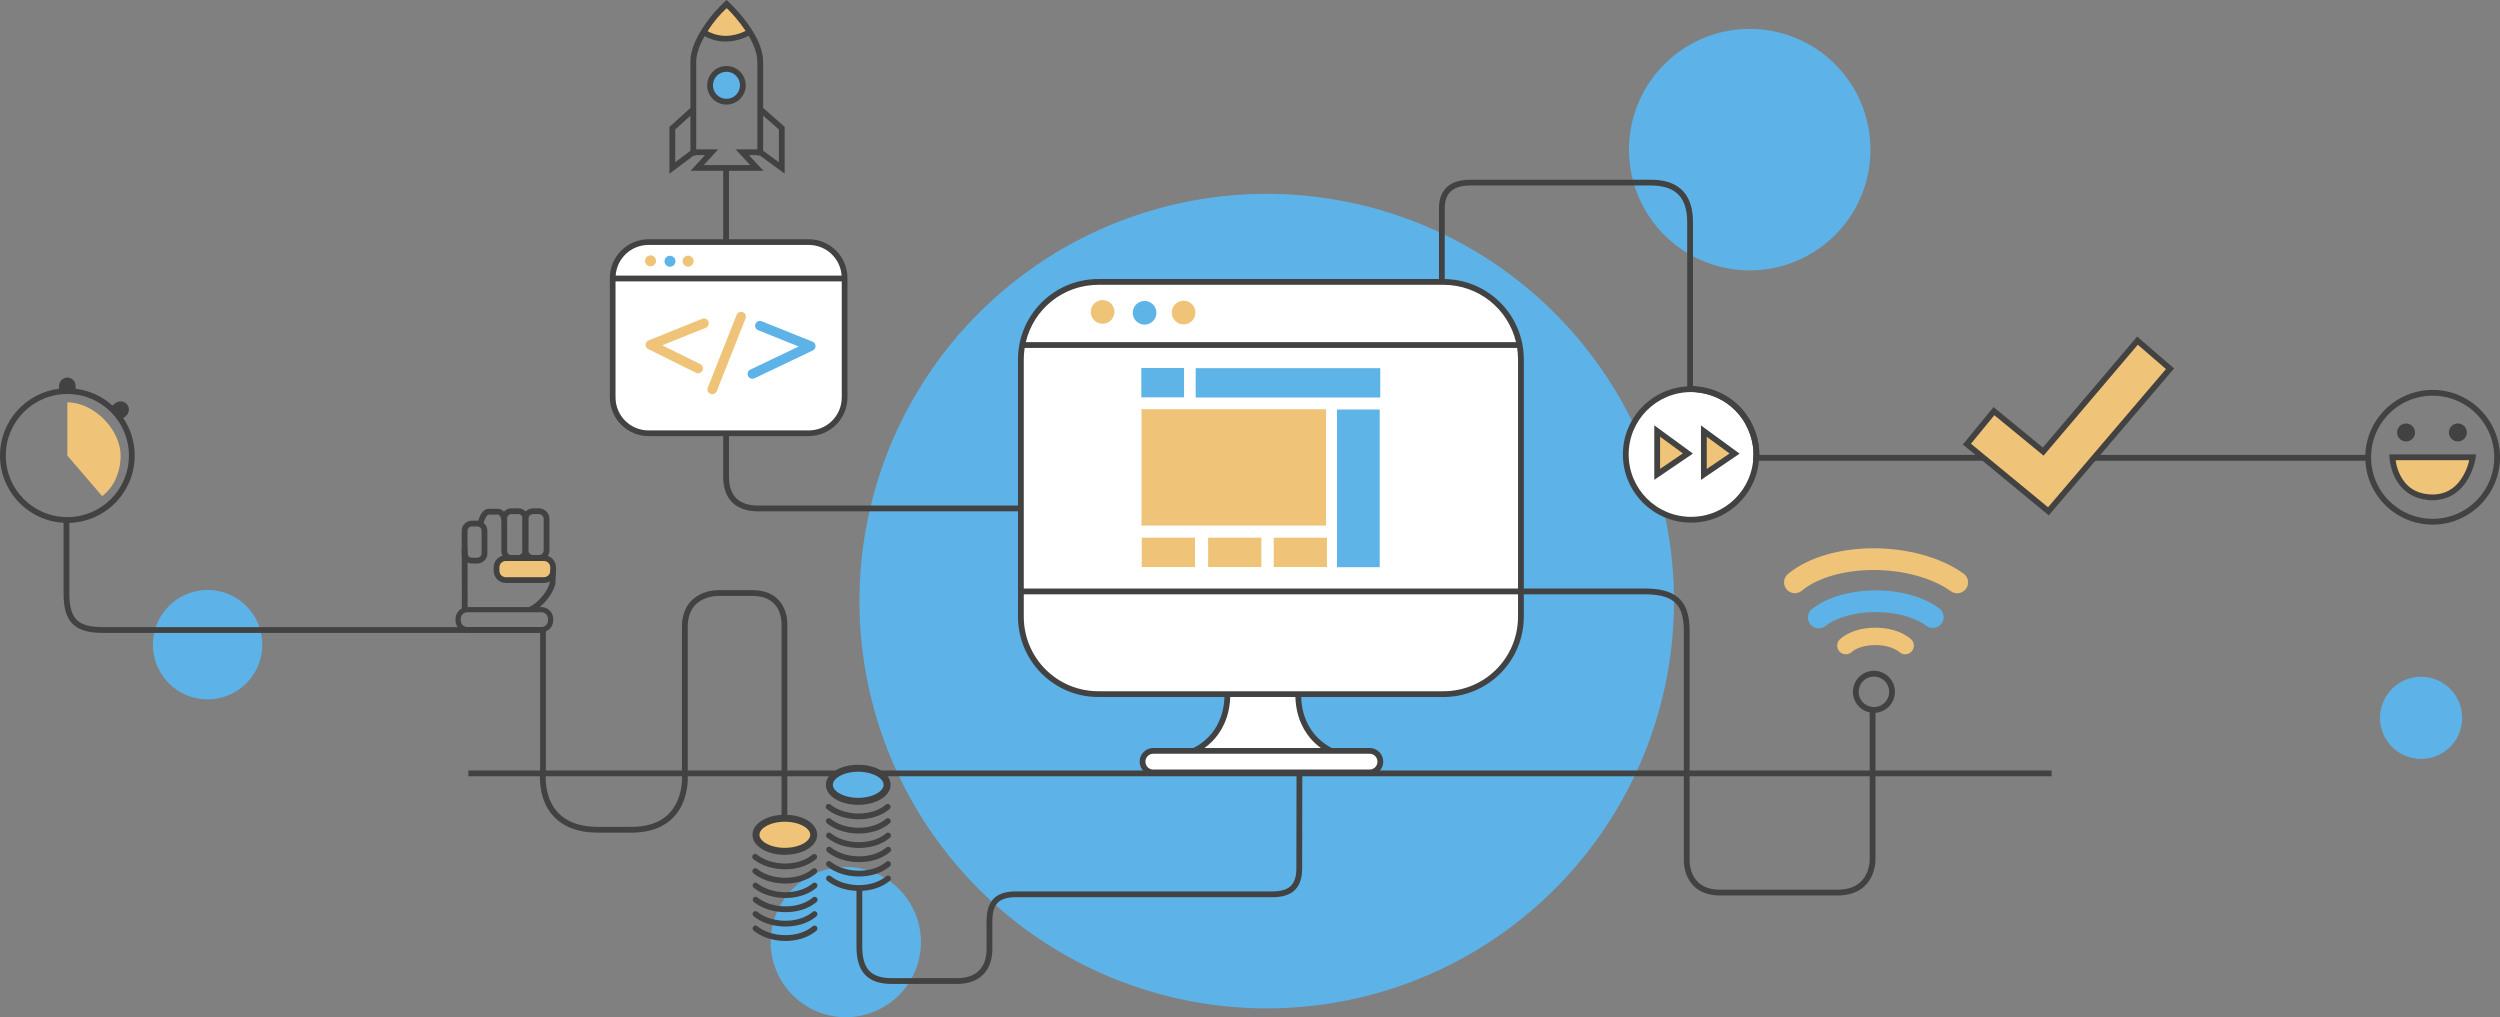 <?xml version="1.0" encoding="UTF-8" standalone="no"?>
<svg
   xmlns:dc="http://purl.org/dc/elements/1.1/"
   xmlns:cc="http://creativecommons.org/ns#"
   xmlns:rdf="http://www.w3.org/1999/02/22-rdf-syntax-ns#"
   xmlns:svg="http://www.w3.org/2000/svg"
   xmlns="http://www.w3.org/2000/svg"
   version="1.1"
   id="svg2"
   width="1294.969"
   height="526.89"
   viewBox="0 0 1294.969 526.89">
  <rect x="0" y="0" width="1294.969" height="526.89" fill="#808080" stroke="none"/>
  <defs
     id="defs6" />
  <g
     id="g10"
     transform="translate(1.998,-18.959)">
    <g
       id="g1436">
      <path
         id="path1354-7-5"
         style="fill:#5db3e7;fill-opacity:1;stroke:none;stroke-width:22.343;stroke-linecap:round;stroke-linejoin:round;stroke-miterlimit:4;stroke-dasharray:none;stroke-opacity:1"
         d="M 865.104,330.326 A 210.951,210.951 0 0 1 654.153,541.277 210.951,210.951 0 0 1 443.202,330.326 210.951,210.951 0 0 1 654.153,119.375 210.951,210.951 0 0 1 865.104,330.326 Z" />
      <path
         id="path1354-2"
         style="fill:#5db3e7;fill-opacity:1;stroke:none;stroke-width:4.12;stroke-linecap:round;stroke-linejoin:round;stroke-miterlimit:4;stroke-dasharray:none;stroke-opacity:1"
         d="m 475.024,506.949 a 38.9,38.9 0 0 1 -38.9,38.9 38.9,38.9 0 0 1 -38.9,-38.9 38.9,38.9 0 0 1 38.9,-38.9 38.9,38.9 0 0 1 38.9,38.9 z" />
      <path
         id="path1354"
         style="fill:#5db3e7;fill-opacity:1;stroke:none;stroke-width:3;stroke-linecap:round;stroke-linejoin:round;stroke-miterlimit:4;stroke-dasharray:none;stroke-opacity:1"
         d="m 133.86,352.887 a 28.324,28.324 0 0 1 -28.324,28.324 28.324,28.324 0 0 1 -28.324,-28.324 28.324,28.324 0 0 1 28.324,-28.324 28.324,28.324 0 0 1 28.324,28.324 z" />
      <path
         id="path1354-3"
         style="fill:#5db3e7;fill-opacity:1;stroke:none;stroke-width:2.253;stroke-linecap:round;stroke-linejoin:round;stroke-miterlimit:4;stroke-dasharray:none;stroke-opacity:1"
         d="m 1273.369,390.798 a 21.269,21.269 0 0 1 -21.269,21.269 21.269,21.269 0 0 1 -21.269,-21.269 21.269,21.269 0 0 1 21.269,-21.269 21.269,21.269 0 0 1 21.269,21.269 z" />
      <path
         id="path1354-7"
         style="fill:#5db3e7;fill-opacity:1;stroke:none;stroke-width:6.623;stroke-linecap:round;stroke-linejoin:round;stroke-miterlimit:4;stroke-dasharray:none;stroke-opacity:1"
         d="M 966.871,96.468 A 62.532,62.532 0 0 1 904.34,159 62.532,62.532 0 0 1 841.808,96.468 62.532,62.532 0 0 1 904.34,33.936 62.532,62.532 0 0 1 966.871,96.468 Z" />
    </g>
    <path
       style="fill:none;stroke:#424242;stroke-width:3;stroke-linecap:butt;stroke-linejoin:miter;stroke-miterlimit:4;stroke-dasharray:none;stroke-opacity:1"
       d="m 374.102,106.705 v 159.349 c 0.124,11.05 6.182,16.147 16.265,16.265 h 135.92"
       id="path1424" />
    <path
       style="fill:none;stroke:#424242;stroke-width:3;stroke-linecap:butt;stroke-linejoin:miter;stroke-miterlimit:4;stroke-dasharray:none;stroke-opacity:1"
       d="M 240.621,419.555 H 1060.704"
       id="path1414" />
    <g
       id="g1211"
       transform="translate(-3.297,208.807)">
      <path
         id="path1099"
         style="color:#000000;font-style:normal;font-variant:normal;font-weight:normal;font-stretch:normal;font-size:medium;line-height:normal;font-family:sans-serif;font-variant-ligatures:normal;font-variant-position:normal;font-variant-caps:normal;font-variant-numeric:normal;font-variant-alternates:normal;font-variant-east-asian:normal;font-feature-settings:normal;font-variation-settings:normal;text-indent:0;text-align:start;text-decoration:none;text-decoration-line:none;text-decoration-style:solid;text-decoration-color:#000000;letter-spacing:normal;word-spacing:normal;text-transform:none;writing-mode:lr-tb;direction:ltr;text-orientation:mixed;dominant-baseline:auto;baseline-shift:baseline;text-anchor:start;white-space:normal;shape-padding:0;shape-margin:0;inline-size:0;clip-rule:nonzero;display:inline;overflow:visible;visibility:visible;isolation:auto;mix-blend-mode:normal;color-interpolation:sRGB;color-interpolation-filters:linearRGB;solid-color:#000000;solid-opacity:1;vector-effect:none;fill:#424242;fill-opacity:1;fill-rule:nonzero;stroke:none;stroke-linecap:round;stroke-linejoin:round;stroke-miterlimit:4;stroke-dasharray:none;stroke-dashoffset:0;stroke-opacity:1;color-rendering:auto;image-rendering:auto;shape-rendering:auto;text-rendering:auto;enable-background:accumulate;stop-color:#000000"
         d="m 36.184,5.721 c -2.392,0 -4.318,2.022 -4.318,4.535 v 1.26 C 14.651,13.648 1.299,28.341 1.299,46.127 c 0,19.249 15.636,34.885 34.885,34.885 19.249,0 34.885,-15.636 34.885,-34.885 0,-7.182 -2.179,-13.86 -5.908,-19.412 l 1.084,-0.842 c 1.984,-1.543 2.398,-4.304 0.93,-6.191 -1.469,-1.888 -4.247,-2.168 -6.23,-0.625 L 59.49,20.188 C 54.319,15.537 47.752,12.414 40.5,11.516 v -1.26 c 0,-2.513 -1.925,-4.535 -4.316,-4.535 z m 0,8.52 c 17.628,0 31.885,14.259 31.885,31.887 0,17.628 -14.257,31.885 -31.885,31.885 C 18.556,78.012 4.299,63.754 4.299,46.127 4.299,28.499 18.556,14.24 36.184,14.24 Z" />
      <path
         style="fill:#efc478;fill-opacity:1;stroke:none;stroke-width:1px;stroke-linecap:butt;stroke-linejoin:miter;stroke-opacity:1"
         d="M 36.184,18.563 V 46.129 L 54.22,67.138 C 64.409,59.414 63.759,46.129 63.759,46.129 63.802,32.937 50.14,18.565 36.184,18.563 Z"
         id="path1180" />
    </g>
    <g
       id="g1048"
       transform="translate(339.034,18.558)">
      <g
         id="path1013"
         style="opacity:1">
        <path
           style="color:#000000;font-style:normal;font-variant:normal;font-weight:normal;font-stretch:normal;font-size:medium;line-height:normal;font-family:sans-serif;font-variant-ligatures:normal;font-variant-position:normal;font-variant-caps:normal;font-variant-numeric:normal;font-variant-alternates:normal;font-variant-east-asian:normal;font-feature-settings:normal;font-variation-settings:normal;text-indent:0;text-align:start;text-decoration:none;text-decoration-line:none;text-decoration-style:solid;text-decoration-color:#000000;letter-spacing:normal;word-spacing:normal;text-transform:none;writing-mode:lr-tb;direction:ltr;text-orientation:mixed;dominant-baseline:auto;baseline-shift:baseline;text-anchor:start;white-space:normal;shape-padding:0;shape-margin:0;inline-size:0;clip-rule:nonzero;display:inline;overflow:visible;visibility:visible;isolation:auto;mix-blend-mode:normal;color-interpolation:sRGB;color-interpolation-filters:linearRGB;solid-color:#000000;solid-opacity:1;vector-effect:none;fill:#5eb4e7;fill-opacity:1;fill-rule:nonzero;stroke:none;stroke-width:3;stroke-linecap:round;stroke-linejoin:round;stroke-miterlimit:4;stroke-dasharray:none;stroke-dashoffset:0;stroke-opacity:1;color-rendering:auto;image-rendering:auto;shape-rendering:auto;text-rendering:auto;enable-background:accumulate;stop-color:#000000;stop-opacity:1"
           d="m 43.762,44.586 c 0,4.693 -3.805,8.498 -8.498,8.498 -4.693,0 -8.498,-3.805 -8.498,-8.498 0,-4.693 3.805,-8.498 8.498,-8.498 4.693,0 8.498,3.805 8.498,8.498 z"
           id="path1039" />
      </g>
      <path
         style="fill:#efc478;fill-opacity:1;stroke:none;stroke-width:1px;stroke-linecap:butt;stroke-linejoin:miter;stroke-opacity:1"
         d="M 35.1,2.231 23.343,16.998 c 11.988,5.063 23.877,0 23.877,0 z"
         id="path1017" />
      <path
         id="path1007"
         style="color:#000000;font-style:normal;font-variant:normal;font-weight:normal;font-stretch:normal;font-size:medium;line-height:normal;font-family:sans-serif;font-variant-ligatures:normal;font-variant-position:normal;font-variant-caps:normal;font-variant-numeric:normal;font-variant-alternates:normal;font-variant-east-asian:normal;font-feature-settings:normal;font-variation-settings:normal;text-indent:0;text-align:start;text-decoration:none;text-decoration-line:none;text-decoration-style:solid;text-decoration-color:#000000;letter-spacing:normal;word-spacing:normal;text-transform:none;writing-mode:lr-tb;direction:ltr;text-orientation:mixed;dominant-baseline:auto;baseline-shift:baseline;text-anchor:start;white-space:normal;shape-padding:0;shape-margin:0;inline-size:0;clip-rule:nonzero;display:inline;overflow:visible;visibility:visible;opacity:1;isolation:auto;mix-blend-mode:normal;color-interpolation:sRGB;color-interpolation-filters:linearRGB;solid-color:#000000;solid-opacity:1;vector-effect:none;fill:#424242;fill-opacity:1;fill-rule:nonzero;stroke:none;stroke-linecap:butt;stroke-linejoin:miter;stroke-miterlimit:4;stroke-dasharray:none;stroke-dashoffset:0;stroke-opacity:1;color-rendering:auto;image-rendering:auto;shape-rendering:auto;text-rendering:auto;enable-background:accumulate;stop-color:#000000;stop-opacity:1"
         d="M 35.291,0.401 34.281,1.39 c 0,0 -4.579,4.022 -8.918,9.993 -4.339,5.971 -8.799,13.657 -8.771,21.035 V 56.32 L 5.736,66.119 V 90.389 L 18.312,80.957 h 1.279 v -0.209 h 4.576 l -7.496,8.141 H 54.469 l -7.598,-8.141 h 4.395 v 0.209 H 52.562 l 12.859,9.383 V 66.107 l -11.156,-9.801 v -23.896 -0.002 C 54.238,24.702 49.605,16.987 45.105,11.096 40.606,5.205 36.338,1.352 36.338,1.352 Z m 0.074,4.205 c 1.217,1.159 3.872,3.752 7.355,8.312 0.839,1.098 1.663,2.276 2.463,3.484 -2.949,1.512 -11.177,4.849 -19.689,0.137 0.746,-1.172 1.514,-2.317 2.295,-3.393 3.368,-4.634 6.396,-7.334 7.576,-8.54 z m 11.4,14.335 c 2.562,4.373 4.485,9.126 4.5,13.477 V 57.666 77.748 H 39.967 l 7.598,8.141 H 23.512 l 7.498,-8.141 H 19.592 v -20.096 -25.242 -0.002 c -0.015,-4.146 1.857,-8.88 4.357,-13.297 9.889,5.526 19.547,1.515 22.816,-0.17 z M 35.264,34.588 c -5.504,0 -9.996,4.494 -9.996,9.998 0,5.504 4.492,9.998 9.996,9.998 5.504,0 9.998,-4.494 9.998,-9.998 0,-5.504 -4.494,-9.998 -9.998,-9.998 z m 0,3 c 3.882,0 6.998,3.116 6.998,6.998 0,3.882 -3.116,6.998 -6.998,6.998 -3.882,0 -6.996,-3.116 -6.996,-6.998 0,-3.882 3.114,-6.998 6.996,-6.998 z m 19.002,22.713 8.156,7.164 v 16.975 l -8.156,-5.953 z m -37.674,0.061 V 78.498 L 8.736,84.389 V 67.453 Z" />
    </g>
    <g
       id="g10-3"
       transform="translate(387.475,415.053)">
      <g
         id="path837"
         style="opacity:1">
        <path
           style="color:#000000;font-style:normal;font-variant:normal;font-weight:normal;font-stretch:normal;font-size:medium;line-height:normal;font-family:sans-serif;font-variant-ligatures:normal;font-variant-position:normal;font-variant-caps:normal;font-variant-numeric:normal;font-variant-alternates:normal;font-variant-east-asian:normal;font-feature-settings:normal;font-variation-settings:normal;text-indent:0;text-align:start;text-decoration:none;text-decoration-line:none;text-decoration-style:solid;text-decoration-color:#000000;letter-spacing:normal;word-spacing:normal;text-transform:none;writing-mode:lr-tb;direction:ltr;text-orientation:mixed;dominant-baseline:auto;baseline-shift:baseline;text-anchor:start;white-space:normal;shape-padding:0;shape-margin:0;inline-size:0;clip-rule:nonzero;display:inline;overflow:visible;visibility:visible;isolation:auto;mix-blend-mode:normal;color-interpolation:sRGB;color-interpolation-filters:linearRGB;solid-color:#000000;solid-opacity:1;vector-effect:none;fill:#5eb4e7;fill-opacity:1;fill-rule:nonzero;stroke:none;stroke-width:3.612;stroke-linecap:round;stroke-linejoin:round;stroke-miterlimit:4;stroke-dasharray:none;stroke-dashoffset:0;stroke-opacity:1;color-rendering:auto;image-rendering:auto;shape-rendering:auto;text-rendering:auto;enable-background:accumulate;stop-color:#000000;stop-opacity:1"
           d="m 70.032,10.421 c 0,4.733 -6.695,8.569 -14.954,8.569 -8.259,0 -14.954,-3.837 -14.954,-8.569 0,-4.733 6.695,-8.569 14.954,-8.569 8.259,0 14.954,3.837 14.954,8.569 z"
           id="path902" />
        <path
           style="color:#000000;font-style:normal;font-variant:normal;font-weight:normal;font-stretch:normal;font-size:medium;line-height:normal;font-family:sans-serif;font-variant-ligatures:normal;font-variant-position:normal;font-variant-caps:normal;font-variant-numeric:normal;font-variant-alternates:normal;font-variant-east-asian:normal;font-feature-settings:normal;font-variation-settings:normal;text-indent:0;text-align:start;text-decoration:none;text-decoration-line:none;text-decoration-style:solid;text-decoration-color:#000000;letter-spacing:normal;word-spacing:normal;text-transform:none;writing-mode:lr-tb;direction:ltr;text-orientation:mixed;dominant-baseline:auto;baseline-shift:baseline;text-anchor:start;white-space:normal;shape-padding:0;shape-margin:0;inline-size:0;clip-rule:nonzero;display:inline;overflow:visible;visibility:visible;isolation:auto;mix-blend-mode:normal;color-interpolation:sRGB;color-interpolation-filters:linearRGB;solid-color:#000000;solid-opacity:1;vector-effect:none;fill:#424242;fill-opacity:1;fill-rule:nonzero;stroke:none;stroke-linecap:round;stroke-linejoin:round;stroke-miterlimit:4;stroke-dasharray:none;stroke-dashoffset:0;stroke-opacity:1;color-rendering:auto;image-rendering:auto;shape-rendering:auto;text-rendering:auto;enable-background:accumulate;stop-color:#000000;stop-opacity:1"
           d="m 55.078,0.047 c -4.409,0 -8.423,1 -11.473,2.748 -3.05,1.748 -5.287,4.409 -5.287,7.627 10e-7,3.218 2.237,5.877 5.287,7.625 3.05,1.748 7.064,2.75 11.473,2.75 4.409,0 8.421,-1.002 11.471,-2.75 3.05,-1.748 5.289,-4.407 5.289,-7.625 0,-3.218 -2.239,-5.879 -5.289,-7.627 C 63.499,1.047 59.487,0.047 55.078,0.047 Z m 0,3.611 c 3.85,0 7.313,0.916 9.676,2.27 2.362,1.354 3.473,2.979 3.473,4.494 0,1.515 -1.11,3.138 -3.473,4.492 -2.362,1.354 -5.826,2.27 -9.676,2.27 -3.85,0 -7.315,-0.916 -9.678,-2.27 -2.362,-1.354 -3.471,-2.977 -3.471,-4.492 -10e-7,-1.515 1.108,-3.14 3.471,-4.494 2.362,-1.354 5.828,-2.27 9.678,-2.27 z"
           id="path904" />
      </g>
      <g
         id="path837-5"
         style="opacity:1">
        <path
           style="color:#000000;font-style:normal;font-variant:normal;font-weight:normal;font-stretch:normal;font-size:medium;line-height:normal;font-family:sans-serif;font-variant-ligatures:normal;font-variant-position:normal;font-variant-caps:normal;font-variant-numeric:normal;font-variant-alternates:normal;font-variant-east-asian:normal;font-feature-settings:normal;font-variation-settings:normal;text-indent:0;text-align:start;text-decoration:none;text-decoration-line:none;text-decoration-style:solid;text-decoration-color:#000000;letter-spacing:normal;word-spacing:normal;text-transform:none;writing-mode:lr-tb;direction:ltr;text-orientation:mixed;dominant-baseline:auto;baseline-shift:baseline;text-anchor:start;white-space:normal;shape-padding:0;shape-margin:0;inline-size:0;clip-rule:nonzero;display:inline;overflow:visible;visibility:visible;isolation:auto;mix-blend-mode:normal;color-interpolation:sRGB;color-interpolation-filters:linearRGB;solid-color:#000000;solid-opacity:1;vector-effect:none;fill:#efc478;fill-opacity:1;fill-rule:nonzero;stroke:none;stroke-width:3.612;stroke-linecap:round;stroke-linejoin:round;stroke-miterlimit:4;stroke-dasharray:none;stroke-dashoffset:0;stroke-opacity:1;color-rendering:auto;image-rendering:auto;shape-rendering:auto;text-rendering:auto;enable-background:accumulate;stop-color:#000000;stop-opacity:1"
           d="m 32.02,36.312 c 0,4.733 -6.695,8.569 -14.954,8.569 -8.259,0 -14.954,-3.837 -14.954,-8.569 0,-4.733 6.695,-8.569 14.954,-8.569 8.259,0 14.954,3.837 14.954,8.569 z"
           id="path851" />
        <path
           style="color:#000000;font-style:normal;font-variant:normal;font-weight:normal;font-stretch:normal;font-size:medium;line-height:normal;font-family:sans-serif;font-variant-ligatures:normal;font-variant-position:normal;font-variant-caps:normal;font-variant-numeric:normal;font-variant-alternates:normal;font-variant-east-asian:normal;font-feature-settings:normal;font-variation-settings:normal;text-indent:0;text-align:start;text-decoration:none;text-decoration-line:none;text-decoration-style:solid;text-decoration-color:#000000;letter-spacing:normal;word-spacing:normal;text-transform:none;writing-mode:lr-tb;direction:ltr;text-orientation:mixed;dominant-baseline:auto;baseline-shift:baseline;text-anchor:start;white-space:normal;shape-padding:0;shape-margin:0;inline-size:0;clip-rule:nonzero;display:inline;overflow:visible;visibility:visible;isolation:auto;mix-blend-mode:normal;color-interpolation:sRGB;color-interpolation-filters:linearRGB;solid-color:#000000;solid-opacity:1;vector-effect:none;fill:#424242;fill-opacity:1;fill-rule:nonzero;stroke:none;stroke-linecap:round;stroke-linejoin:round;stroke-miterlimit:4;stroke-dasharray:none;stroke-dashoffset:0;stroke-opacity:1;color-rendering:auto;image-rendering:auto;shape-rendering:auto;text-rendering:auto;enable-background:accumulate;stop-color:#000000;stop-opacity:1"
           d="m 17.064,25.936 c -4.409,0 -8.421,1.002 -11.471,2.75 -3.05,1.748 -5.289,4.409 -5.289,7.627 0,3.218 2.239,5.877 5.289,7.625 3.05,1.748 7.062,2.75 11.471,2.75 4.409,0 8.423,-1.002 11.473,-2.75 3.05,-1.748 5.289,-4.407 5.289,-7.625 0,-3.218 -2.239,-5.879 -5.289,-7.627 -3.05,-1.748 -7.064,-2.75 -11.473,-2.75 z m 0,3.613 c 3.85,0 7.315,0.916 9.678,2.27 2.362,1.354 3.471,2.979 3.471,4.494 0,1.515 -1.108,3.138 -3.471,4.492 -2.362,1.354 -5.828,2.27 -9.678,2.27 -3.85,0 -7.313,-0.916 -9.676,-2.27 C 5.026,39.451 3.916,37.827 3.916,36.312 c 0,-1.515 1.11,-3.14 3.473,-4.494 2.362,-1.354 5.826,-2.27 9.676,-2.27 z"
           id="path853" />
      </g>
      <path
         style="color:#000000;font-style:normal;font-variant:normal;font-weight:normal;font-stretch:normal;font-size:medium;line-height:normal;font-family:sans-serif;font-variant-ligatures:normal;font-variant-position:normal;font-variant-caps:normal;font-variant-numeric:normal;font-variant-alternates:normal;font-variant-east-asian:normal;font-feature-settings:normal;font-variation-settings:normal;text-indent:0;text-align:start;text-decoration:none;text-decoration-line:none;text-decoration-style:solid;text-decoration-color:#000000;letter-spacing:normal;word-spacing:normal;text-transform:none;writing-mode:lr-tb;direction:ltr;text-orientation:mixed;dominant-baseline:auto;baseline-shift:baseline;text-anchor:start;white-space:normal;shape-padding:0;shape-margin:0;inline-size:0;clip-rule:nonzero;display:inline;overflow:visible;visibility:visible;opacity:1;isolation:auto;mix-blend-mode:normal;color-interpolation:sRGB;color-interpolation-filters:linearRGB;solid-color:#000000;solid-opacity:1;vector-effect:none;fill:#424242;fill-opacity:1;fill-rule:nonzero;stroke:none;stroke-linecap:round;stroke-linejoin:miter;stroke-miterlimit:4;stroke-dasharray:none;stroke-dashoffset:0;stroke-opacity:1;color-rendering:auto;image-rendering:auto;shape-rendering:auto;text-rendering:auto;enable-background:accumulate;stop-color:#000000;stop-opacity:1"
         d="m 1.689,46.232 a 1.5,1.5 0 0 0 -1.154,0.559 1.5,1.5 0 0 0 0.229,2.109 C 5.088,52.381 11.029,54.137 16.967,54.189 22.904,54.242 28.89,52.585 33.236,48.896 a 1.5,1.5 0 0 0 0.172,-2.113 1.5,1.5 0 0 0 -2.113,-0.174 C 27.657,49.696 22.348,51.237 16.994,51.189 11.641,51.142 6.295,49.5 2.645,46.562 A 1.5,1.5 0 0 0 1.689,46.232 Z"
         id="path843-62" />
      <path
         style="color:#000000;font-style:normal;font-variant:normal;font-weight:normal;font-stretch:normal;font-size:medium;line-height:normal;font-family:sans-serif;font-variant-ligatures:normal;font-variant-position:normal;font-variant-caps:normal;font-variant-numeric:normal;font-variant-alternates:normal;font-variant-east-asian:normal;font-feature-settings:normal;font-variation-settings:normal;text-indent:0;text-align:start;text-decoration:none;text-decoration-line:none;text-decoration-style:solid;text-decoration-color:#000000;letter-spacing:normal;word-spacing:normal;text-transform:none;writing-mode:lr-tb;direction:ltr;text-orientation:mixed;dominant-baseline:auto;baseline-shift:baseline;text-anchor:start;white-space:normal;shape-padding:0;shape-margin:0;inline-size:0;clip-rule:nonzero;display:inline;overflow:visible;visibility:visible;opacity:1;isolation:auto;mix-blend-mode:normal;color-interpolation:sRGB;color-interpolation-filters:linearRGB;solid-color:#000000;solid-opacity:1;vector-effect:none;fill:#424242;fill-opacity:1;fill-rule:nonzero;stroke:none;stroke-linecap:round;stroke-linejoin:miter;stroke-miterlimit:4;stroke-dasharray:none;stroke-dashoffset:0;stroke-opacity:1;color-rendering:auto;image-rendering:auto;shape-rendering:auto;text-rendering:auto;enable-background:accumulate;stop-color:#000000;stop-opacity:1"
         d="m 1.758,53.617 a 1.5,1.5 0 0 0 -1.154,0.559 1.5,1.5 0 0 0 0.227,2.109 C 5.155,59.765 11.098,61.522 17.035,61.574 c 5.938,0.053 11.921,-1.604 16.268,-5.293 a 1.5,1.5 0 0 0 0.174,-2.113 1.5,1.5 0 0 0 -2.113,-0.174 c -3.637,3.087 -8.947,4.627 -14.301,4.58 -5.353,-0.047 -10.701,-1.687 -14.352,-4.625 a 1.5,1.5 0 0 0 -0.953,-0.332 z"
         id="path843-3-9" />
      <path
         style="color:#000000;font-style:normal;font-variant:normal;font-weight:normal;font-stretch:normal;font-size:medium;line-height:normal;font-family:sans-serif;font-variant-ligatures:normal;font-variant-position:normal;font-variant-caps:normal;font-variant-numeric:normal;font-variant-alternates:normal;font-variant-east-asian:normal;font-feature-settings:normal;font-variation-settings:normal;text-indent:0;text-align:start;text-decoration:none;text-decoration-line:none;text-decoration-style:solid;text-decoration-color:#000000;letter-spacing:normal;word-spacing:normal;text-transform:none;writing-mode:lr-tb;direction:ltr;text-orientation:mixed;dominant-baseline:auto;baseline-shift:baseline;text-anchor:start;white-space:normal;shape-padding:0;shape-margin:0;inline-size:0;clip-rule:nonzero;display:inline;overflow:visible;visibility:visible;opacity:1;isolation:auto;mix-blend-mode:normal;color-interpolation:sRGB;color-interpolation-filters:linearRGB;solid-color:#000000;solid-opacity:1;vector-effect:none;fill:#424242;fill-opacity:1;fill-rule:nonzero;stroke:none;stroke-linecap:round;stroke-linejoin:miter;stroke-miterlimit:4;stroke-dasharray:none;stroke-dashoffset:0;stroke-opacity:1;color-rendering:auto;image-rendering:auto;shape-rendering:auto;text-rendering:auto;enable-background:accumulate;stop-color:#000000;stop-opacity:1"
         d="m 1.871,61.09 a 1.5,1.5 0 0 0 -1.154,0.559 1.5,1.5 0 0 0 0.229,2.109 c 4.325,3.48 10.265,5.237 16.203,5.289 5.938,0.053 11.923,-1.604 16.27,-5.293 a 1.5,1.5 0 0 0 0.172,-2.113 1.5,1.5 0 0 0 -2.113,-0.174 c -3.637,3.087 -8.947,4.627 -14.301,4.58 -5.353,-0.047 -10.699,-1.687 -14.35,-4.625 A 1.5,1.5 0 0 0 1.871,61.09 Z"
         id="path843-6-1" />
      <path
         style="color:#000000;font-style:normal;font-variant:normal;font-weight:normal;font-stretch:normal;font-size:medium;line-height:normal;font-family:sans-serif;font-variant-ligatures:normal;font-variant-position:normal;font-variant-caps:normal;font-variant-numeric:normal;font-variant-alternates:normal;font-variant-east-asian:normal;font-feature-settings:normal;font-variation-settings:normal;text-indent:0;text-align:start;text-decoration:none;text-decoration-line:none;text-decoration-style:solid;text-decoration-color:#000000;letter-spacing:normal;word-spacing:normal;text-transform:none;writing-mode:lr-tb;direction:ltr;text-orientation:mixed;dominant-baseline:auto;baseline-shift:baseline;text-anchor:start;white-space:normal;shape-padding:0;shape-margin:0;inline-size:0;clip-rule:nonzero;display:inline;overflow:visible;visibility:visible;opacity:1;isolation:auto;mix-blend-mode:normal;color-interpolation:sRGB;color-interpolation-filters:linearRGB;solid-color:#000000;solid-opacity:1;vector-effect:none;fill:#424242;fill-opacity:1;fill-rule:nonzero;stroke:none;stroke-linecap:round;stroke-linejoin:miter;stroke-miterlimit:4;stroke-dasharray:none;stroke-dashoffset:0;stroke-opacity:1;color-rendering:auto;image-rendering:auto;shape-rendering:auto;text-rendering:auto;enable-background:accumulate;stop-color:#000000;stop-opacity:1"
         d="m 1.939,68.434 a 1.5,1.5 0 0 0 -1.154,0.561 1.5,1.5 0 0 0 0.227,2.109 c 4.325,3.48 10.267,5.237 16.205,5.289 5.938,0.053 11.923,-1.604 16.27,-5.293 a 1.5,1.5 0 0 0 0.172,-2.115 1.5,1.5 0 0 0 -2.113,-0.174 C 27.907,71.898 22.598,73.44 17.244,73.393 11.891,73.345 6.543,71.703 2.893,68.766 a 1.5,1.5 0 0 0 -0.953,-0.332 z"
         id="path843-3-7-2" />
      <path
         style="color:#000000;font-style:normal;font-variant:normal;font-weight:normal;font-stretch:normal;font-size:medium;line-height:normal;font-family:sans-serif;font-variant-ligatures:normal;font-variant-position:normal;font-variant-caps:normal;font-variant-numeric:normal;font-variant-alternates:normal;font-variant-east-asian:normal;font-feature-settings:normal;font-variation-settings:normal;text-indent:0;text-align:start;text-decoration:none;text-decoration-line:none;text-decoration-style:solid;text-decoration-color:#000000;letter-spacing:normal;word-spacing:normal;text-transform:none;writing-mode:lr-tb;direction:ltr;text-orientation:mixed;dominant-baseline:auto;baseline-shift:baseline;text-anchor:start;white-space:normal;shape-padding:0;shape-margin:0;inline-size:0;clip-rule:nonzero;display:inline;overflow:visible;visibility:visible;opacity:1;isolation:auto;mix-blend-mode:normal;color-interpolation:sRGB;color-interpolation-filters:linearRGB;solid-color:#000000;solid-opacity:1;vector-effect:none;fill:#424242;fill-opacity:1;fill-rule:nonzero;stroke:none;stroke-linecap:round;stroke-linejoin:miter;stroke-miterlimit:4;stroke-dasharray:none;stroke-dashoffset:0;stroke-opacity:1;color-rendering:auto;image-rendering:auto;shape-rendering:auto;text-rendering:auto;enable-background:accumulate;stop-color:#000000;stop-opacity:1"
         d="M 1.865,75.875 A 1.5,1.5 0 0 0 0.709,76.434 1.5,1.5 0 0 0 0.938,78.543 c 4.325,3.48 10.267,5.237 16.205,5.289 5.938,0.053 11.921,-1.604 16.268,-5.293 A 1.5,1.5 0 0 0 33.584,76.424 1.5,1.5 0 0 0 31.469,76.252 C 27.831,79.339 22.521,80.879 17.168,80.832 11.815,80.785 6.469,79.143 2.818,76.205 A 1.5,1.5 0 0 0 1.865,75.875 Z"
         id="path843-5-7" />
      <path
         style="color:#000000;font-style:normal;font-variant:normal;font-weight:normal;font-stretch:normal;font-size:medium;line-height:normal;font-family:sans-serif;font-variant-ligatures:normal;font-variant-position:normal;font-variant-caps:normal;font-variant-numeric:normal;font-variant-alternates:normal;font-variant-east-asian:normal;font-feature-settings:normal;font-variation-settings:normal;text-indent:0;text-align:start;text-decoration:none;text-decoration-line:none;text-decoration-style:solid;text-decoration-color:#000000;letter-spacing:normal;word-spacing:normal;text-transform:none;writing-mode:lr-tb;direction:ltr;text-orientation:mixed;dominant-baseline:auto;baseline-shift:baseline;text-anchor:start;white-space:normal;shape-padding:0;shape-margin:0;inline-size:0;clip-rule:nonzero;display:inline;overflow:visible;visibility:visible;opacity:1;isolation:auto;mix-blend-mode:normal;color-interpolation:sRGB;color-interpolation-filters:linearRGB;solid-color:#000000;solid-opacity:1;vector-effect:none;fill:#424242;fill-opacity:1;fill-rule:nonzero;stroke:none;stroke-linecap:round;stroke-linejoin:miter;stroke-miterlimit:4;stroke-dasharray:none;stroke-dashoffset:0;stroke-opacity:1;color-rendering:auto;image-rendering:auto;shape-rendering:auto;text-rendering:auto;enable-background:accumulate;stop-color:#000000;stop-opacity:1"
         d="m 1.863,83.338 a 1.5,1.5 0 0 0 -1.156,0.561 1.5,1.5 0 0 0 0.229,2.107 c 4.325,3.48 10.267,5.238 16.205,5.291 5.938,0.053 11.921,-1.606 16.268,-5.295 a 1.5,1.5 0 0 0 0.174,-2.113 1.5,1.5 0 0 0 -2.115,-0.174 C 27.829,86.802 22.521,88.344 17.168,88.297 11.815,88.249 6.467,86.608 2.816,83.67 a 1.5,1.5 0 0 0 -0.953,-0.332 z"
         id="path843-3-3-0" />
      <path
         style="color:#000000;font-style:normal;font-variant:normal;font-weight:normal;font-stretch:normal;font-size:medium;line-height:normal;font-family:sans-serif;font-variant-ligatures:normal;font-variant-position:normal;font-variant-caps:normal;font-variant-numeric:normal;font-variant-alternates:normal;font-variant-east-asian:normal;font-feature-settings:normal;font-variation-settings:normal;text-indent:0;text-align:start;text-decoration:none;text-decoration-line:none;text-decoration-style:solid;text-decoration-color:#000000;letter-spacing:normal;word-spacing:normal;text-transform:none;writing-mode:lr-tb;direction:ltr;text-orientation:mixed;dominant-baseline:auto;baseline-shift:baseline;text-anchor:start;white-space:normal;shape-padding:0;shape-margin:0;inline-size:0;clip-rule:nonzero;display:inline;overflow:visible;visibility:visible;opacity:1;isolation:auto;mix-blend-mode:normal;color-interpolation:sRGB;color-interpolation-filters:linearRGB;solid-color:#000000;solid-opacity:1;vector-effect:none;fill:#424242;fill-opacity:1;fill-rule:nonzero;stroke:none;stroke-linecap:round;stroke-linejoin:miter;stroke-miterlimit:4;stroke-dasharray:none;stroke-dashoffset:0;stroke-opacity:1;color-rendering:auto;image-rendering:auto;shape-rendering:auto;text-rendering:auto;enable-background:accumulate;stop-color:#000000;stop-opacity:1"
         d="m 39.752,20.318 a 1.5,1.5 0 0 0 -1.156,0.561 1.5,1.5 0 0 0 0.229,2.107 c 4.325,3.48 10.267,5.238 16.205,5.291 5.938,0.053 11.921,-1.606 16.268,-5.295 a 1.5,1.5 0 0 0 0.174,-2.113 1.5,1.5 0 0 0 -2.115,-0.174 c -3.637,3.087 -8.945,4.629 -14.299,4.582 -5.353,-0.047 -10.701,-1.689 -14.352,-4.627 a 1.5,1.5 0 0 0 -0.953,-0.332 z"
         id="path843-62-9" />
      <path
         style="color:#000000;font-style:normal;font-variant:normal;font-weight:normal;font-stretch:normal;font-size:medium;line-height:normal;font-family:sans-serif;font-variant-ligatures:normal;font-variant-position:normal;font-variant-caps:normal;font-variant-numeric:normal;font-variant-alternates:normal;font-variant-east-asian:normal;font-feature-settings:normal;font-variation-settings:normal;text-indent:0;text-align:start;text-decoration:none;text-decoration-line:none;text-decoration-style:solid;text-decoration-color:#000000;letter-spacing:normal;word-spacing:normal;text-transform:none;writing-mode:lr-tb;direction:ltr;text-orientation:mixed;dominant-baseline:auto;baseline-shift:baseline;text-anchor:start;white-space:normal;shape-padding:0;shape-margin:0;inline-size:0;clip-rule:nonzero;display:inline;overflow:visible;visibility:visible;opacity:1;isolation:auto;mix-blend-mode:normal;color-interpolation:sRGB;color-interpolation-filters:linearRGB;solid-color:#000000;solid-opacity:1;vector-effect:none;fill:#424242;fill-opacity:1;fill-rule:nonzero;stroke:none;stroke-linecap:round;stroke-linejoin:miter;stroke-miterlimit:4;stroke-dasharray:none;stroke-dashoffset:0;stroke-opacity:1;color-rendering:auto;image-rendering:auto;shape-rendering:auto;text-rendering:auto;enable-background:accumulate;stop-color:#000000;stop-opacity:1"
         d="m 39.82,27.703 a 1.5,1.5 0 0 0 -1.156,0.561 1.5,1.5 0 0 0 0.229,2.109 c 4.325,3.48 10.267,5.237 16.205,5.289 5.938,0.053 11.921,-1.606 16.268,-5.295 a 1.5,1.5 0 0 0 0.174,-2.113 1.5,1.5 0 0 0 -2.115,-0.174 c -3.637,3.087 -8.947,4.629 -14.301,4.582 -5.353,-0.047 -10.699,-1.689 -14.35,-4.627 a 1.5,1.5 0 0 0 -0.953,-0.332 z"
         id="path843-3-9-3" />
      <path
         style="color:#000000;font-style:normal;font-variant:normal;font-weight:normal;font-stretch:normal;font-size:medium;line-height:normal;font-family:sans-serif;font-variant-ligatures:normal;font-variant-position:normal;font-variant-caps:normal;font-variant-numeric:normal;font-variant-alternates:normal;font-variant-east-asian:normal;font-feature-settings:normal;font-variation-settings:normal;text-indent:0;text-align:start;text-decoration:none;text-decoration-line:none;text-decoration-style:solid;text-decoration-color:#000000;letter-spacing:normal;word-spacing:normal;text-transform:none;writing-mode:lr-tb;direction:ltr;text-orientation:mixed;dominant-baseline:auto;baseline-shift:baseline;text-anchor:start;white-space:normal;shape-padding:0;shape-margin:0;inline-size:0;clip-rule:nonzero;display:inline;overflow:visible;visibility:visible;opacity:1;isolation:auto;mix-blend-mode:normal;color-interpolation:sRGB;color-interpolation-filters:linearRGB;solid-color:#000000;solid-opacity:1;vector-effect:none;fill:#424242;fill-opacity:1;fill-rule:nonzero;stroke:none;stroke-linecap:round;stroke-linejoin:miter;stroke-miterlimit:4;stroke-dasharray:none;stroke-dashoffset:0;stroke-opacity:1;color-rendering:auto;image-rendering:auto;shape-rendering:auto;text-rendering:auto;enable-background:accumulate;stop-color:#000000;stop-opacity:1"
         d="m 39.934,35.176 a 1.5,1.5 0 0 0 -1.156,0.561 1.5,1.5 0 0 0 0.229,2.109 c 4.325,3.48 10.267,5.237 16.205,5.289 5.938,0.053 11.921,-1.606 16.268,-5.295 a 1.5,1.5 0 0 0 0.174,-2.113 1.5,1.5 0 0 0 -2.115,-0.174 C 65.9,38.64 60.592,40.182 55.238,40.135 49.885,40.087 44.537,38.445 40.887,35.508 a 1.5,1.5 0 0 0 -0.953,-0.332 z"
         id="path843-6-1-6" />
      <path
         style="color:#000000;font-style:normal;font-variant:normal;font-weight:normal;font-stretch:normal;font-size:medium;line-height:normal;font-family:sans-serif;font-variant-ligatures:normal;font-variant-position:normal;font-variant-caps:normal;font-variant-numeric:normal;font-variant-alternates:normal;font-variant-east-asian:normal;font-feature-settings:normal;font-variation-settings:normal;text-indent:0;text-align:start;text-decoration:none;text-decoration-line:none;text-decoration-style:solid;text-decoration-color:#000000;letter-spacing:normal;word-spacing:normal;text-transform:none;writing-mode:lr-tb;direction:ltr;text-orientation:mixed;dominant-baseline:auto;baseline-shift:baseline;text-anchor:start;white-space:normal;shape-padding:0;shape-margin:0;inline-size:0;clip-rule:nonzero;display:inline;overflow:visible;visibility:visible;opacity:1;isolation:auto;mix-blend-mode:normal;color-interpolation:sRGB;color-interpolation-filters:linearRGB;solid-color:#000000;solid-opacity:1;vector-effect:none;fill:#424242;fill-opacity:1;fill-rule:nonzero;stroke:none;stroke-linecap:round;stroke-linejoin:miter;stroke-miterlimit:4;stroke-dasharray:none;stroke-dashoffset:0;stroke-opacity:1;color-rendering:auto;image-rendering:auto;shape-rendering:auto;text-rendering:auto;enable-background:accumulate;stop-color:#000000;stop-opacity:1"
         d="m 40.002,42.521 a 1.5,1.5 0 0 0 -1.156,0.559 1.5,1.5 0 0 0 0.229,2.109 c 4.325,3.48 10.267,5.237 16.205,5.289 5.938,0.053 11.921,-1.604 16.268,-5.293 a 1.5,1.5 0 0 0 0.174,-2.115 1.5,1.5 0 0 0 -2.115,-0.172 C 65.968,45.985 60.658,47.526 55.305,47.479 49.951,47.431 44.606,45.789 40.955,42.852 a 1.5,1.5 0 0 0 -0.953,-0.33 z"
         id="path843-3-7-2-0" />
      <path
         style="color:#000000;font-style:normal;font-variant:normal;font-weight:normal;font-stretch:normal;font-size:medium;line-height:normal;font-family:sans-serif;font-variant-ligatures:normal;font-variant-position:normal;font-variant-caps:normal;font-variant-numeric:normal;font-variant-alternates:normal;font-variant-east-asian:normal;font-feature-settings:normal;font-variation-settings:normal;text-indent:0;text-align:start;text-decoration:none;text-decoration-line:none;text-decoration-style:solid;text-decoration-color:#000000;letter-spacing:normal;word-spacing:normal;text-transform:none;writing-mode:lr-tb;direction:ltr;text-orientation:mixed;dominant-baseline:auto;baseline-shift:baseline;text-anchor:start;white-space:normal;shape-padding:0;shape-margin:0;inline-size:0;clip-rule:nonzero;display:inline;overflow:visible;visibility:visible;opacity:1;isolation:auto;mix-blend-mode:normal;color-interpolation:sRGB;color-interpolation-filters:linearRGB;solid-color:#000000;solid-opacity:1;vector-effect:none;fill:#424242;fill-opacity:1;fill-rule:nonzero;stroke:none;stroke-linecap:round;stroke-linejoin:miter;stroke-miterlimit:4;stroke-dasharray:none;stroke-dashoffset:0;stroke-opacity:1;color-rendering:auto;image-rendering:auto;shape-rendering:auto;text-rendering:auto;enable-background:accumulate;stop-color:#000000;stop-opacity:1"
         d="M 39.926,49.961 A 1.5,1.5 0 0 0 38.771,50.52 1.5,1.5 0 0 0 39,52.629 c 4.325,3.48 10.265,5.237 16.203,5.289 5.938,0.053 11.923,-1.604 16.27,-5.293 a 1.5,1.5 0 0 0 0.172,-2.113 1.5,1.5 0 0 0 -2.113,-0.174 c -3.637,3.087 -8.947,4.627 -14.301,4.58 -5.353,-0.047 -10.699,-1.687 -14.35,-4.625 a 1.5,1.5 0 0 0 -0.955,-0.332 z"
         id="path843-5-7-6" />
      <path
         style="color:#000000;font-style:normal;font-variant:normal;font-weight:normal;font-stretch:normal;font-size:medium;line-height:normal;font-family:sans-serif;font-variant-ligatures:normal;font-variant-position:normal;font-variant-caps:normal;font-variant-numeric:normal;font-variant-alternates:normal;font-variant-east-asian:normal;font-feature-settings:normal;font-variation-settings:normal;text-indent:0;text-align:start;text-decoration:none;text-decoration-line:none;text-decoration-style:solid;text-decoration-color:#000000;letter-spacing:normal;word-spacing:normal;text-transform:none;writing-mode:lr-tb;direction:ltr;text-orientation:mixed;dominant-baseline:auto;baseline-shift:baseline;text-anchor:start;white-space:normal;shape-padding:0;shape-margin:0;inline-size:0;clip-rule:nonzero;display:inline;overflow:visible;visibility:visible;opacity:1;isolation:auto;mix-blend-mode:normal;color-interpolation:sRGB;color-interpolation-filters:linearRGB;solid-color:#000000;solid-opacity:1;vector-effect:none;fill:#424242;fill-opacity:1;fill-rule:nonzero;stroke:none;stroke-linecap:round;stroke-linejoin:miter;stroke-miterlimit:4;stroke-dasharray:none;stroke-dashoffset:0;stroke-opacity:1;color-rendering:auto;image-rendering:auto;shape-rendering:auto;text-rendering:auto;enable-background:accumulate;stop-color:#000000;stop-opacity:1"
         d="m 39.924,57.424 a 1.5,1.5 0 0 0 -1.154,0.561 1.5,1.5 0 0 0 0.229,2.109 c 4.325,3.48 10.265,5.237 16.203,5.289 5.938,0.053 11.923,-1.604 16.27,-5.293 a 1.5,1.5 0 0 0 0.172,-2.115 1.5,1.5 0 0 0 -2.113,-0.174 c -3.637,3.087 -8.947,4.629 -14.301,4.582 -5.353,-0.047 -10.699,-1.689 -14.35,-4.627 a 1.5,1.5 0 0 0 -0.955,-0.332 z"
         id="path843-3-3-0-2" />
    </g>
    <g
       id="g1144"
       transform="translate(1221.846,211.057)">
      <g
         id="path1125"
         style="opacity:1">
        <path
           style="color:#000000;font-style:normal;font-variant:normal;font-weight:normal;font-stretch:normal;font-size:medium;line-height:normal;font-family:sans-serif;font-variant-ligatures:normal;font-variant-position:normal;font-variant-caps:normal;font-variant-numeric:normal;font-variant-alternates:normal;font-variant-east-asian:normal;font-feature-settings:normal;font-variation-settings:normal;text-indent:0;text-align:start;text-decoration:none;text-decoration-line:none;text-decoration-style:solid;text-decoration-color:#000000;letter-spacing:normal;word-spacing:normal;text-transform:none;writing-mode:lr-tb;direction:ltr;text-orientation:mixed;dominant-baseline:auto;baseline-shift:baseline;text-anchor:start;white-space:normal;shape-padding:0;shape-margin:0;inline-size:0;clip-rule:nonzero;display:inline;overflow:visible;visibility:visible;isolation:auto;mix-blend-mode:normal;color-interpolation:sRGB;color-interpolation-filters:linearRGB;solid-color:#000000;solid-opacity:1;vector-effect:none;fill:#efc478;fill-opacity:1;fill-rule:nonzero;stroke:none;stroke-width:3;stroke-linecap:butt;stroke-linejoin:miter;stroke-miterlimit:4;stroke-dasharray:none;stroke-dashoffset:0;stroke-opacity:1;color-rendering:auto;image-rendering:auto;shape-rendering:auto;text-rendering:auto;enable-background:accumulate;stop-color:#000000;stop-opacity:1"
           d="m 15.33,46.132 h 41.661 c 0,0 -2.945,20.616 -20.809,20.784 C 16.139,66.659 15.33,46.132 15.33,46.132 Z"
           id="path1136" />
      </g>
      <path
         id="path1099-6"
         style="color:#000000;font-style:normal;font-variant:normal;font-weight:normal;font-stretch:normal;font-size:medium;line-height:normal;font-family:sans-serif;font-variant-ligatures:normal;font-variant-position:normal;font-variant-caps:normal;font-variant-numeric:normal;font-variant-alternates:normal;font-variant-east-asian:normal;font-feature-settings:normal;font-variation-settings:normal;text-indent:0;text-align:start;text-decoration:none;text-decoration-line:none;text-decoration-style:solid;text-decoration-color:#000000;letter-spacing:normal;word-spacing:normal;text-transform:none;writing-mode:lr-tb;direction:ltr;text-orientation:mixed;dominant-baseline:auto;baseline-shift:baseline;text-anchor:start;white-space:normal;shape-padding:0;shape-margin:0;inline-size:0;clip-rule:nonzero;display:inline;overflow:visible;visibility:visible;opacity:1;isolation:auto;mix-blend-mode:normal;color-interpolation:sRGB;color-interpolation-filters:linearRGB;solid-color:#000000;solid-opacity:1;vector-effect:none;fill:#424242;fill-opacity:1;fill-rule:nonzero;stroke:none;stroke-linecap:round;stroke-linejoin:round;stroke-miterlimit:4;stroke-dasharray:none;stroke-dashoffset:0;stroke-opacity:1;color-rendering:auto;image-rendering:auto;shape-rendering:auto;text-rendering:auto;enable-background:accumulate;stop-color:#000000;stop-opacity:1"
         d="M 36.24,9.872 C 16.991,9.872 1.355,25.51 1.355,44.759 c 0,19.249 15.636,34.885 34.885,34.885 19.249,0 34.885,-15.636 34.885,-34.885 0,-19.249 -15.636,-34.887 -34.885,-34.887 z m 0,3 c 17.628,0 31.885,14.259 31.885,31.887 0,17.628 -14.257,31.885 -31.885,31.885 C 18.612,76.644 4.355,62.387 4.355,44.759 c 6e-7,-17.628 14.257,-31.887 31.885,-31.887 z m 13.025,14.398 a 4.638,4.638 0 0 0 -4.596,4.637 4.638,4.638 0 0 0 4.639,4.639 4.638,4.638 0 0 0 4.637,-4.639 4.638,4.638 0 0 0 -4.637,-4.637 4.638,4.638 0 0 0 -0.043,0 z m -26.842,0.008 a 4.638,4.638 0 0 0 -4.596,4.637 4.638,4.638 0 0 0 4.637,4.639 4.638,4.638 0 0 0 4.639,-4.639 4.638,4.638 0 0 0 -4.639,-4.637 4.638,4.638 0 0 0 -0.041,0 z m -8.598,15.986 0.061,1.559 c 0,0 0.199,5.435 3.082,10.934 2.883,5.499 8.717,11.156 19.25,11.291 h 0.018 0.016 c 9.508,-0.09 15.261,-5.754 18.391,-11.209 3.13,-5.455 3.889,-10.863 3.889,-10.863 l 0.246,-1.711 z m 3.275,3 h 38.064 c -0.365,1.698 -1.102,4.557 -3.125,8.082 -2.807,4.892 -7.456,9.614 -15.801,9.699 C 26.744,63.918 22.155,59.188 19.625,54.362 17.747,50.781 17.286,47.877 17.101,46.265 Z" />
    </g>
    <g
       id="g1489">
      <g
         id="path954"
         style="opacity:1">
        <path
           style="color:#000000;font-style:normal;font-variant:normal;font-weight:normal;font-stretch:normal;font-size:medium;line-height:normal;font-family:sans-serif;font-variant-ligatures:normal;font-variant-position:normal;font-variant-caps:normal;font-variant-numeric:normal;font-variant-alternates:normal;font-variant-east-asian:normal;font-feature-settings:normal;font-variation-settings:normal;text-indent:0;text-align:start;text-decoration:none;text-decoration-line:none;text-decoration-style:solid;text-decoration-color:#000000;letter-spacing:normal;word-spacing:normal;text-transform:none;writing-mode:lr-tb;direction:ltr;text-orientation:mixed;dominant-baseline:auto;baseline-shift:baseline;text-anchor:start;white-space:normal;shape-padding:0;shape-margin:0;inline-size:0;clip-rule:nonzero;display:inline;overflow:visible;visibility:visible;isolation:auto;mix-blend-mode:normal;color-interpolation:sRGB;color-interpolation-filters:linearRGB;solid-color:#000000;solid-opacity:1;vector-effect:none;fill:#ffffff;fill-opacity:1;fill-rule:nonzero;stroke:none;stroke-width:3;stroke-linecap:round;stroke-linejoin:round;stroke-miterlimit:4;stroke-dasharray:none;stroke-dashoffset:0;stroke-opacity:1.0;color-rendering:auto;image-rendering:auto;shape-rendering:auto;text-rendering:auto;enable-background:accumulate;stop-color:#000000;stop-opacity:1;"
           d="m 907.76,254.364 c 0,18.675 -15.139,33.814 -33.814,33.814 -18.675,0 -33.814,-15.139 -33.814,-33.814 0,-18.675 15.139,-33.814 33.814,-33.814 18.675,0 33.814,15.139 33.814,33.814 z"
           id="path1464" />
        <path
           style="color:#000000;font-style:normal;font-variant:normal;font-weight:normal;font-stretch:normal;font-size:medium;line-height:normal;font-family:sans-serif;font-variant-ligatures:normal;font-variant-position:normal;font-variant-caps:normal;font-variant-numeric:normal;font-variant-alternates:normal;font-variant-east-asian:normal;font-feature-settings:normal;font-variation-settings:normal;text-indent:0;text-align:start;text-decoration:none;text-decoration-line:none;text-decoration-style:solid;text-decoration-color:#000000;letter-spacing:normal;word-spacing:normal;text-transform:none;writing-mode:lr-tb;direction:ltr;text-orientation:mixed;dominant-baseline:auto;baseline-shift:baseline;text-anchor:start;white-space:normal;shape-padding:0;shape-margin:0;inline-size:0;clip-rule:nonzero;display:inline;overflow:visible;visibility:visible;isolation:auto;mix-blend-mode:normal;color-interpolation:sRGB;color-interpolation-filters:linearRGB;solid-color:#000000;solid-opacity:1;vector-effect:none;fill:#424242;fill-opacity:1;fill-rule:nonzero;stroke:none;stroke-linecap:round;stroke-linejoin:round;stroke-miterlimit:4;stroke-dasharray:none;stroke-dashoffset:0;stroke-opacity:1.0;color-rendering:auto;image-rendering:auto;shape-rendering:auto;text-rendering:auto;enable-background:accumulate;stop-color:#000000;stop-opacity:1;"
           d="M 873.945 219.051 C 854.46 219.051 838.633 234.88 838.633 254.365 C 838.633 273.851 854.46 289.678 873.945 289.678 C 893.431 289.678 909.26 273.851 909.26 254.365 C 909.26 234.88 893.431 219.051 873.945 219.051 z M 873.945 222.051 C 891.81 222.051 906.26 236.501 906.26 254.365 C 906.26 272.229 891.81 286.678 873.945 286.678 C 856.081 286.678 841.633 272.229 841.633 254.365 C 841.633 236.501 856.081 222.051 873.945 222.051 z "
           id="path1466" />
      </g>
      <g
         id="path966"
         style="opacity:1">
        <path
           style="color:#000000;font-style:normal;font-variant:normal;font-weight:normal;font-stretch:normal;font-size:medium;line-height:normal;font-family:sans-serif;font-variant-ligatures:normal;font-variant-position:normal;font-variant-caps:normal;font-variant-numeric:normal;font-variant-alternates:normal;font-variant-east-asian:normal;font-feature-settings:normal;font-variation-settings:normal;text-indent:0;text-align:start;text-decoration:none;text-decoration-line:none;text-decoration-style:solid;text-decoration-color:#000000;letter-spacing:normal;word-spacing:normal;text-transform:none;writing-mode:lr-tb;direction:ltr;text-orientation:mixed;dominant-baseline:auto;baseline-shift:baseline;text-anchor:start;white-space:normal;shape-padding:0;shape-margin:0;inline-size:0;clip-rule:nonzero;display:inline;overflow:visible;visibility:visible;isolation:auto;mix-blend-mode:normal;color-interpolation:sRGB;color-interpolation-filters:linearRGB;solid-color:#000000;solid-opacity:1;vector-effect:none;fill:#efc478;fill-opacity:1;fill-rule:nonzero;stroke:none;stroke-width:3;stroke-linecap:butt;stroke-linejoin:miter;stroke-miterlimit:4;stroke-dasharray:none;stroke-dashoffset:0;stroke-opacity:1.0;color-rendering:auto;image-rendering:auto;shape-rendering:auto;text-rendering:auto;enable-background:accumulate;stop-color:#000000;stop-opacity:1;"
           d="M 856.4,242.22 V 264.677 l 15.914,-10.819 z"
           id="path1476" />
        <path
           style="color:#000000;font-style:normal;font-variant:normal;font-weight:normal;font-stretch:normal;font-size:medium;line-height:normal;font-family:sans-serif;font-variant-ligatures:normal;font-variant-position:normal;font-variant-caps:normal;font-variant-numeric:normal;font-variant-alternates:normal;font-variant-east-asian:normal;font-feature-settings:normal;font-variation-settings:normal;text-indent:0;text-align:start;text-decoration:none;text-decoration-line:none;text-decoration-style:solid;text-decoration-color:#000000;letter-spacing:normal;word-spacing:normal;text-transform:none;writing-mode:lr-tb;direction:ltr;text-orientation:mixed;dominant-baseline:auto;baseline-shift:baseline;text-anchor:start;white-space:normal;shape-padding:0;shape-margin:0;inline-size:0;clip-rule:nonzero;display:inline;overflow:visible;visibility:visible;isolation:auto;mix-blend-mode:normal;color-interpolation:sRGB;color-interpolation-filters:linearRGB;solid-color:#000000;solid-opacity:1;vector-effect:none;fill:#424242;fill-opacity:1;fill-rule:nonzero;stroke:none;stroke-linecap:butt;stroke-linejoin:miter;stroke-miterlimit:4;stroke-dasharray:none;stroke-dashoffset:0;stroke-opacity:1.0;color-rendering:auto;image-rendering:auto;shape-rendering:auto;text-rendering:auto;enable-background:accumulate;stop-color:#000000;stop-opacity:1;"
           d="M 854.9 239.266 L 854.9 242.221 L 854.9 267.51 L 874.916 253.902 L 854.9 239.266 z M 857.9 245.176 L 869.713 253.812 L 857.9 261.842 L 857.9 245.176 z "
           id="path1478" />
      </g>
      <g
         id="path966-7"
         style="opacity:1">
        <path
           style="color:#000000;font-style:normal;font-variant:normal;font-weight:normal;font-stretch:normal;font-size:medium;line-height:normal;font-family:sans-serif;font-variant-ligatures:normal;font-variant-position:normal;font-variant-caps:normal;font-variant-numeric:normal;font-variant-alternates:normal;font-variant-east-asian:normal;font-feature-settings:normal;font-variation-settings:normal;text-indent:0;text-align:start;text-decoration:none;text-decoration-line:none;text-decoration-style:solid;text-decoration-color:#000000;letter-spacing:normal;word-spacing:normal;text-transform:none;writing-mode:lr-tb;direction:ltr;text-orientation:mixed;dominant-baseline:auto;baseline-shift:baseline;text-anchor:start;white-space:normal;shape-padding:0;shape-margin:0;inline-size:0;clip-rule:nonzero;display:inline;overflow:visible;visibility:visible;isolation:auto;mix-blend-mode:normal;color-interpolation:sRGB;color-interpolation-filters:linearRGB;solid-color:#000000;solid-opacity:1;vector-effect:none;fill:#efc478;fill-opacity:1;fill-rule:nonzero;stroke:none;stroke-width:3;stroke-linecap:butt;stroke-linejoin:miter;stroke-miterlimit:4;stroke-dasharray:none;stroke-dashoffset:0;stroke-opacity:1.0;color-rendering:auto;image-rendering:auto;shape-rendering:auto;text-rendering:auto;enable-background:accumulate;stop-color:#000000;stop-opacity:1;"
           d="m 880.579,242.265 v 22.457 l 15.914,-10.819 z"
           id="path1470" />
        <path
           style="color:#000000;font-style:normal;font-variant:normal;font-weight:normal;font-stretch:normal;font-size:medium;line-height:normal;font-family:sans-serif;font-variant-ligatures:normal;font-variant-position:normal;font-variant-caps:normal;font-variant-numeric:normal;font-variant-alternates:normal;font-variant-east-asian:normal;font-feature-settings:normal;font-variation-settings:normal;text-indent:0;text-align:start;text-decoration:none;text-decoration-line:none;text-decoration-style:solid;text-decoration-color:#000000;letter-spacing:normal;word-spacing:normal;text-transform:none;writing-mode:lr-tb;direction:ltr;text-orientation:mixed;dominant-baseline:auto;baseline-shift:baseline;text-anchor:start;white-space:normal;shape-padding:0;shape-margin:0;inline-size:0;clip-rule:nonzero;display:inline;overflow:visible;visibility:visible;isolation:auto;mix-blend-mode:normal;color-interpolation:sRGB;color-interpolation-filters:linearRGB;solid-color:#000000;solid-opacity:1;vector-effect:none;fill:#424242;fill-opacity:1;fill-rule:nonzero;stroke:none;stroke-linecap:butt;stroke-linejoin:miter;stroke-miterlimit:4;stroke-dasharray:none;stroke-dashoffset:0;stroke-opacity:1.0;color-rendering:auto;image-rendering:auto;shape-rendering:auto;text-rendering:auto;enable-background:accumulate;stop-color:#000000;stop-opacity:1;"
           d="M 879.078 239.311 L 879.078 242.266 L 879.078 267.555 L 899.096 253.947 L 879.078 239.311 z M 882.078 245.221 L 893.891 253.857 L 882.078 261.889 L 882.078 245.221 z "
           id="path1472" />
      </g>
    </g>
    <circle
       style="fill:none;fill-opacity:1;stroke:#424242;stroke-width:3;stroke-linecap:round;stroke-linejoin:round;stroke-miterlimit:4;stroke-dasharray:none;stroke-opacity:1"
       id="path992"
       cx="968.671"
       cy="377.315"
       r="9.389" />
    <path
       style="fill:none;stroke:#efc478;stroke-width:9;stroke-linecap:round;stroke-linejoin:miter;stroke-miterlimit:4;stroke-dasharray:none;stroke-opacity:1"
       d="m 954.13,353.366 c 6.795,-6.157 22.966,-6.583 30.726,0"
       id="path996" />
    <path
       style="fill:none;stroke:#5db3e7;stroke-width:11.248;stroke-linecap:round;stroke-linejoin:miter;stroke-miterlimit:4;stroke-dasharray:none;stroke-opacity:1"
       d="m 940.1,338.795 c 14.317,-11.132 44.082,-11.247 59.053,-0.2"
       id="path996-5" />
    <path
       style="fill:none;stroke:#efc478;stroke-width:11.248;stroke-linecap:round;stroke-linejoin:miter;stroke-miterlimit:4;stroke-dasharray:none;stroke-opacity:1"
       d="m 927.745,320.597 c 19.256,-15.952 61.311,-16.077 84.068,0.027"
       id="path996-5-3" />
    <g
       id="rect1289"
       style="opacity:1" />
    <g
       id="g1640">
      <g
         id="rect1038"
         style="opacity:1">
        <path
           style="color:#000000;font-style:normal;font-variant:normal;font-weight:normal;font-stretch:normal;font-size:medium;line-height:normal;font-family:sans-serif;font-variant-ligatures:normal;font-variant-position:normal;font-variant-caps:normal;font-variant-numeric:normal;font-variant-alternates:normal;font-variant-east-asian:normal;font-feature-settings:normal;font-variation-settings:normal;text-indent:0;text-align:start;text-decoration:none;text-decoration-line:none;text-decoration-style:solid;text-decoration-color:#000000;letter-spacing:normal;word-spacing:normal;text-transform:none;writing-mode:lr-tb;direction:ltr;text-orientation:mixed;dominant-baseline:auto;baseline-shift:baseline;text-anchor:start;white-space:normal;shape-padding:0;shape-margin:0;inline-size:0;clip-rule:nonzero;display:inline;overflow:visible;visibility:visible;isolation:auto;mix-blend-mode:normal;color-interpolation:sRGB;color-interpolation-filters:linearRGB;solid-color:#000000;solid-opacity:1;vector-effect:none;fill:#ffffff;fill-opacity:1;fill-rule:nonzero;stroke:none;stroke-width:2.944;stroke-linecap:round;stroke-linejoin:round;stroke-miterlimit:4;stroke-dasharray:none;stroke-dashoffset:0;stroke-opacity:1.0;color-rendering:auto;image-rendering:auto;shape-rendering:auto;text-rendering:auto;enable-background:accumulate;stop-color:#000000;stop-opacity:1;"
           d="m 333.995,144.356 h 82.867 c 10.322,0 18.632,8.31 18.632,18.632 v 61.767 c 0,10.322 -8.31,18.632 -18.632,18.632 H 333.995 c -10.322,0 -18.632,-8.31 -18.632,-18.632 v -61.767 c 0,-10.322 8.31,-18.632 18.632,-18.632 z"
           id="path1622" />
        <path
           id="path1624"
           style="color:#000000;font-style:normal;font-variant:normal;font-weight:normal;font-stretch:normal;font-size:medium;line-height:normal;font-family:sans-serif;font-variant-ligatures:normal;font-variant-position:normal;font-variant-caps:normal;font-variant-numeric:normal;font-variant-alternates:normal;font-variant-east-asian:normal;font-feature-settings:normal;font-variation-settings:normal;text-indent:0;text-align:start;text-decoration:none;text-decoration-line:none;text-decoration-style:solid;text-decoration-color:#000000;letter-spacing:normal;word-spacing:normal;text-transform:none;writing-mode:lr-tb;direction:ltr;text-orientation:mixed;dominant-baseline:auto;baseline-shift:baseline;text-anchor:start;white-space:normal;shape-padding:0;shape-margin:0;inline-size:0;clip-rule:nonzero;display:inline;overflow:visible;visibility:visible;isolation:auto;mix-blend-mode:normal;color-interpolation:sRGB;color-interpolation-filters:linearRGB;solid-color:#000000;solid-opacity:1;vector-effect:none;fill:#424242;fill-opacity:1;fill-rule:nonzero;stroke:none;stroke-linecap:round;stroke-linejoin:round;stroke-miterlimit:4;stroke-dasharray:none;stroke-dashoffset:0;stroke-opacity:1.0;color-rendering:auto;image-rendering:auto;shape-rendering:auto;text-rendering:auto;enable-background:accumulate;stop-color:#000000;stop-opacity:1;"
           d="M 335.994 123.924 C 324.882 123.924 315.889 132.917 315.889 144.029 L 315.889 205.795 C 315.889 216.907 324.882 225.9 335.994 225.9 L 418.861 225.9 C 429.974 225.9 438.965 216.907 438.965 205.795 L 438.965 144.029 C 438.965 132.917 429.974 123.924 418.861 123.924 L 335.994 123.924 z M 335.994 126.869 L 418.861 126.869 C 427.967 126.869 435.317 133.834 435.959 142.766 L 318.896 142.766 C 319.538 133.834 326.889 126.869 335.994 126.869 z M 318.834 145.766 L 436.021 145.766 L 436.021 205.795 C 436.021 215.327 428.393 222.955 418.861 222.955 L 335.994 222.955 C 326.462 222.955 318.834 215.327 318.834 205.795 L 318.834 145.766 z "
           transform="translate(-1.998,18.959)" />
      </g>
      <path
         style="color:#000000;font-style:normal;font-variant:normal;font-weight:normal;font-stretch:normal;font-size:medium;line-height:normal;font-family:sans-serif;font-variant-ligatures:normal;font-variant-position:normal;font-variant-caps:normal;font-variant-numeric:normal;font-variant-alternates:normal;font-variant-east-asian:normal;font-feature-settings:normal;font-variation-settings:normal;text-indent:0;text-align:start;text-decoration:none;text-decoration-line:none;text-decoration-style:solid;text-decoration-color:#000000;letter-spacing:normal;word-spacing:normal;text-transform:none;writing-mode:lr-tb;direction:ltr;text-orientation:mixed;dominant-baseline:auto;baseline-shift:baseline;text-anchor:start;white-space:normal;shape-padding:0;shape-margin:0;inline-size:0;clip-rule:nonzero;display:inline;overflow:visible;visibility:visible;isolation:auto;mix-blend-mode:normal;color-interpolation:sRGB;color-interpolation-filters:linearRGB;solid-color:#000000;solid-opacity:1;vector-effect:none;fill:#efc478;fill-opacity:1;fill-rule:nonzero;stroke:none;stroke-linecap:round;stroke-linejoin:miter;stroke-miterlimit:4;stroke-dasharray:none;stroke-dashoffset:0;stroke-opacity:1;color-rendering:auto;image-rendering:auto;shape-rendering:auto;text-rendering:auto;enable-background:accumulate;stop-color:#000000;stop-opacity:1;opacity:1"
         d="M 381.885 180.482 A 2.5 2.5 0 0 0 379.549 182.062 L 364.633 219.734 A 2.5 2.5 0 0 0 366.035 222.979 A 2.5 2.5 0 0 0 369.281 221.576 L 384.197 183.902 A 2.5 2.5 0 0 0 382.793 180.658 A 2.5 2.5 0 0 0 381.885 180.482 z "
         id="path1042" />
      <path
         style="color:#000000;font-style:normal;font-variant:normal;font-weight:normal;font-stretch:normal;font-size:medium;line-height:normal;font-family:sans-serif;font-variant-ligatures:normal;font-variant-position:normal;font-variant-caps:normal;font-variant-numeric:normal;font-variant-alternates:normal;font-variant-east-asian:normal;font-feature-settings:normal;font-variation-settings:normal;text-indent:0;text-align:start;text-decoration:none;text-decoration-line:none;text-decoration-style:solid;text-decoration-color:#000000;letter-spacing:normal;word-spacing:normal;text-transform:none;writing-mode:lr-tb;direction:ltr;text-orientation:mixed;dominant-baseline:auto;baseline-shift:baseline;text-anchor:start;white-space:normal;shape-padding:0;shape-margin:0;inline-size:0;clip-rule:nonzero;display:inline;overflow:visible;visibility:visible;isolation:auto;mix-blend-mode:normal;color-interpolation:sRGB;color-interpolation-filters:linearRGB;solid-color:#000000;solid-opacity:1;vector-effect:none;fill:#efc478;fill-opacity:1;fill-rule:nonzero;stroke:none;stroke-linecap:round;stroke-linejoin:round;stroke-miterlimit:4;stroke-dasharray:none;stroke-dashoffset:0;stroke-opacity:1;color-rendering:auto;image-rendering:auto;shape-rendering:auto;text-rendering:auto;enable-background:accumulate;stop-color:#000000;stop-opacity:1;opacity:1"
         d="M 362.682 183.928 A 2.5 2.5 0 0 0 361.703 184.109 L 334.006 195.27 A 2.5 2.5 0 0 0 333.83 199.828 L 358.479 212.041 A 2.5 2.5 0 0 0 361.828 210.91 A 2.5 2.5 0 0 0 360.699 207.561 L 341.047 197.824 L 363.572 188.746 A 2.5 2.5 0 0 0 364.957 185.492 A 2.5 2.5 0 0 0 362.682 183.928 z "
         id="path1044" />
      <path
         style="color:#000000;font-style:normal;font-variant:normal;font-weight:normal;font-stretch:normal;font-size:medium;line-height:normal;font-family:sans-serif;font-variant-ligatures:normal;font-variant-position:normal;font-variant-caps:normal;font-variant-numeric:normal;font-variant-alternates:normal;font-variant-east-asian:normal;font-feature-settings:normal;font-variation-settings:normal;text-indent:0;text-align:start;text-decoration:none;text-decoration-line:none;text-decoration-style:solid;text-decoration-color:#000000;letter-spacing:normal;word-spacing:normal;text-transform:none;writing-mode:lr-tb;direction:ltr;text-orientation:mixed;dominant-baseline:auto;baseline-shift:baseline;text-anchor:start;white-space:normal;shape-padding:0;shape-margin:0;inline-size:0;clip-rule:nonzero;display:inline;overflow:visible;visibility:visible;isolation:auto;mix-blend-mode:normal;color-interpolation:sRGB;color-interpolation-filters:linearRGB;solid-color:#000000;solid-opacity:1;vector-effect:none;fill:#5db3e7;fill-opacity:1;fill-rule:nonzero;stroke:none;stroke-linecap:round;stroke-linejoin:round;stroke-miterlimit:4;stroke-dasharray:none;stroke-dashoffset:0;stroke-opacity:1;color-rendering:auto;image-rendering:auto;shape-rendering:auto;text-rendering:auto;enable-background:accumulate;stop-color:#000000;stop-opacity:1;opacity:1"
         d="M 391.656 185.189 A 2.5 2.5 0 0 0 389.312 186.758 A 2.5 2.5 0 0 0 390.701 190.01 L 411.721 198.443 L 386.67 210.4 A 2.5 2.5 0 0 0 385.49 213.734 A 2.5 2.5 0 0 0 388.822 214.914 L 419.018 200.502 A 2.5 2.5 0 0 0 418.871 195.926 L 392.562 185.369 A 2.5 2.5 0 0 0 391.656 185.189 z "
         id="path1044-5" />
      <path
         id="path1066"
         style="fill:#efc478;fill-opacity:1;stroke:none;stroke-width:5;stroke-linecap:round;stroke-linejoin:round;stroke-miterlimit:4;stroke-dasharray:none;stroke-opacity:1"
         d="m 337.805,154.073 a 2.838,2.838 0 0 1 -2.838,2.838 2.838,2.838 0 0 1 -2.838,-2.838 2.838,2.838 0 0 1 2.838,-2.838 2.838,2.838 0 0 1 2.838,2.838 z" />
      <path
         id="path1066-6"
         style="fill:#5eb4e7;fill-opacity:1;stroke:none;stroke-width:5;stroke-linecap:round;stroke-linejoin:round;stroke-miterlimit:4;stroke-dasharray:none;stroke-opacity:1"
         d="m 347.885,154.282 a 2.838,2.838 0 0 1 -2.838,2.838 2.838,2.838 0 0 1 -2.838,-2.838 2.838,2.838 0 0 1 2.838,-2.838 2.838,2.838 0 0 1 2.838,2.838 z" />
      <path
         id="path1066-6-2"
         style="fill:#efc478;fill-opacity:1;stroke:none;stroke-width:5;stroke-linecap:round;stroke-linejoin:round;stroke-miterlimit:4;stroke-dasharray:none;stroke-opacity:1"
         d="m 357.264,154.234 a 2.838,2.838 0 0 1 -2.838,2.838 2.838,2.838 0 0 1 -2.838,-2.838 2.838,2.838 0 0 1 2.838,-2.838 2.838,2.838 0 0 1 2.838,2.838 z" />
    </g>
    <g
       id="g1459">
      <path
         id="rect1313"
         style="fill:none;fill-opacity:1;stroke:#424242;stroke-width:2.686;stroke-linecap:round;stroke-linejoin:round;stroke-miterlimit:4;stroke-dasharray:none;stroke-opacity:1"
         d="m 240.127,334.747 h 38.278 c 2.67,0 4.82,2.15 4.82,4.82 v 0.731 c 0,2.67 -2.15,4.82 -4.82,4.82 h -38.278 c -2.67,0 -4.82,-2.15 -4.82,-4.82 v -0.731 c 0,-2.67 2.15,-4.82 4.82,-4.82 z" />
      <g
         id="rect1315"
         style="opacity:1">
        <path
           style="color:#000000;font-style:normal;font-variant:normal;font-weight:normal;font-stretch:normal;font-size:medium;line-height:normal;font-family:sans-serif;font-variant-ligatures:normal;font-variant-position:normal;font-variant-caps:normal;font-variant-numeric:normal;font-variant-alternates:normal;font-variant-east-asian:normal;font-feature-settings:normal;font-variation-settings:normal;text-indent:0;text-align:start;text-decoration:none;text-decoration-line:none;text-decoration-style:solid;text-decoration-color:#000000;letter-spacing:normal;word-spacing:normal;text-transform:none;writing-mode:lr-tb;direction:ltr;text-orientation:mixed;dominant-baseline:auto;baseline-shift:baseline;text-anchor:start;white-space:normal;shape-padding:0;shape-margin:0;inline-size:0;clip-rule:nonzero;display:inline;overflow:visible;visibility:visible;isolation:auto;mix-blend-mode:normal;color-interpolation:sRGB;color-interpolation-filters:linearRGB;solid-color:#000000;solid-opacity:1;vector-effect:none;fill:#efc478;fill-opacity:1;fill-rule:nonzero;stroke:none;stroke-width:3;stroke-linecap:round;stroke-linejoin:round;stroke-miterlimit:4;stroke-dasharray:none;stroke-dashoffset:0;stroke-opacity:1.0;color-rendering:auto;image-rendering:auto;shape-rendering:auto;text-rendering:auto;enable-background:accumulate;stop-color:#000000;stop-opacity:1;"
           d="m 260.026,308.043 h 19.673 c 2.67,0 4.82,2.15 4.82,4.82 v 1.76 c 0,2.67 -2.15,4.82 -4.82,4.82 h -19.673 c -2.67,0 -4.82,-2.15 -4.82,-4.82 v -1.76 c 0,-2.67 2.15,-4.82 4.82,-4.82 z"
           id="path1445" />
        <path
           style="color:#000000;font-style:normal;font-variant:normal;font-weight:normal;font-stretch:normal;font-size:medium;line-height:normal;font-family:sans-serif;font-variant-ligatures:normal;font-variant-position:normal;font-variant-caps:normal;font-variant-numeric:normal;font-variant-alternates:normal;font-variant-east-asian:normal;font-feature-settings:normal;font-variation-settings:normal;text-indent:0;text-align:start;text-decoration:none;text-decoration-line:none;text-decoration-style:solid;text-decoration-color:#000000;letter-spacing:normal;word-spacing:normal;text-transform:none;writing-mode:lr-tb;direction:ltr;text-orientation:mixed;dominant-baseline:auto;baseline-shift:baseline;text-anchor:start;white-space:normal;shape-padding:0;shape-margin:0;inline-size:0;clip-rule:nonzero;display:inline;overflow:visible;visibility:visible;isolation:auto;mix-blend-mode:normal;color-interpolation:sRGB;color-interpolation-filters:linearRGB;solid-color:#000000;solid-opacity:1;vector-effect:none;fill:#424242;fill-opacity:1;fill-rule:nonzero;stroke:none;stroke-linecap:round;stroke-linejoin:round;stroke-miterlimit:4;stroke-dasharray:none;stroke-dashoffset:0;stroke-opacity:1.0;color-rendering:auto;image-rendering:auto;shape-rendering:auto;text-rendering:auto;enable-background:accumulate;stop-color:#000000;stop-opacity:1;"
           d="M 260.025 306.543 C 256.55 306.543 253.705 309.388 253.705 312.863 L 253.705 314.623 C 253.705 318.098 256.55 320.941 260.025 320.941 L 279.699 320.941 C 283.174 320.941 286.018 318.098 286.018 314.623 L 286.018 312.863 C 286.018 309.388 283.174 306.543 279.699 306.543 L 260.025 306.543 z M 260.025 309.543 L 279.699 309.543 C 281.564 309.543 283.018 310.998 283.018 312.863 L 283.018 314.623 C 283.018 316.488 281.564 317.941 279.699 317.941 L 260.025 317.941 C 258.16 317.941 256.705 316.488 256.705 314.623 L 256.705 312.863 C 256.705 310.998 258.16 309.543 260.025 309.543 z "
           id="path1447" />
      </g>
      <path
         id="rect1317"
         style="fill:none;fill-opacity:1;stroke:#424242;stroke-width:3;stroke-linecap:round;stroke-linejoin:round;stroke-miterlimit:4;stroke-dasharray:none;stroke-opacity:1"
         d="m 274.216,283.755 h 2.846 c 2.248,0 4.058,1.81 4.058,4.058 v 16.14 c 0,2.248 -1.81,4.058 -4.058,4.058 h -2.846 c -2.248,0 -4.058,-1.81 -4.058,-4.058 v -16.14 c 0,-2.248 1.81,-4.058 4.058,-4.058 z" />
      <path
         id="rect1317-2"
         style="fill:none;fill-opacity:1;stroke:#424242;stroke-width:3;stroke-linecap:round;stroke-linejoin:round;stroke-miterlimit:4;stroke-dasharray:none;stroke-opacity:1"
         d="m 262.912,283.755 h 3.531 c 2.058,0 3.715,1.657 3.715,3.715 v 16.825 c 0,2.058 -1.657,3.715 -3.715,3.715 h -3.531 c -2.058,0 -3.715,-1.657 -3.715,-3.715 v -16.825 c 0,-2.058 1.657,-3.715 3.715,-3.715 z" />
      <path
         id="rect1317-0"
         style="fill:none;fill-opacity:1;stroke:#424242;stroke-width:3;stroke-linecap:round;stroke-linejoin:round;stroke-miterlimit:4;stroke-dasharray:none;stroke-opacity:1"
         d="m 242.396,290.162 h 2.833 c 2.067,0 3.731,1.664 3.731,3.731 v 11.724 c 0,2.067 -1.664,3.731 -3.731,3.731 h -2.833 c -2.067,0 -3.731,-1.664 -3.731,-3.731 V 293.893 c 0,-2.067 1.664,-3.731 3.731,-3.731 z" />
      <path
         style="fill:none;stroke:#424242;stroke-width:3;stroke-linecap:butt;stroke-linejoin:miter;stroke-miterlimit:4;stroke-dasharray:none;stroke-opacity:1"
         d="m 238.73,335.441 -0.05,-32.165"
         id="path1348" />
      <path
         style="fill:none;stroke:#424242;stroke-width:3;stroke-linecap:butt;stroke-linejoin:miter;stroke-miterlimit:4;stroke-dasharray:none;stroke-opacity:1"
         d="m 284.493,314.267 -0.276,6.485 c -0.178,2.943 -4.765,10.835 -11.492,14.006"
         id="path1350" />
      <path
         style="fill:none;stroke:#424242;stroke-width:3;stroke-linecap:butt;stroke-linejoin:miter;stroke-miterlimit:4;stroke-dasharray:none;stroke-opacity:1"
         d="m 246.769,290.642 c 0,0 1.36,-6.597 4.285,-6.604 l 4.97,-0.05 c 1.347,-0.002 3.245,1.905 3.177,4.971"
         id="path1352" />
    </g>
    <g
       id="g1603">
      <path
         id="path1525"
         style="fill:#ffffff;fill-opacity:1;stroke:none;stroke-width:1px;stroke-linecap:butt;stroke-linejoin:miter;stroke-opacity:1"
         d="m 566.98,164.99 c -22.255,0 -40.172,17.917 -40.172,40.172 v 133.176 c 0,22.255 17.917,40.172 40.172,40.172 h 178.668 c 22.255,0 40.172,-17.917 40.172,-40.172 V 205.162 c 0,-22.255 -17.917,-40.172 -40.172,-40.172 z m 66.604,213.752 c 0.234,15.437 -15.793,28.699 -15.793,28.699 l 66.506,0.209 c 0,0 -14.753,-14.093 -14.172,-28.908 z m -38.174,29.152 c -3.097,0 -5.592,2.494 -5.592,5.592 0,3.097 2.494,5.59 5.592,5.59 H 707.414 c 3.097,0 5.592,-2.492 5.592,-5.59 0,-3.097 -2.494,-5.592 -5.592,-5.592 z" />
      <g
         id="rect1038-9"
         style="opacity:1">
        <g
           id="g1565">
          <path
             id="path1518"
             style="color:#000000;font-style:normal;font-variant:normal;font-weight:normal;font-stretch:normal;font-size:medium;line-height:normal;font-family:sans-serif;font-variant-ligatures:normal;font-variant-position:normal;font-variant-caps:normal;font-variant-numeric:normal;font-variant-alternates:normal;font-variant-east-asian:normal;font-feature-settings:normal;font-variation-settings:normal;text-indent:0;text-align:start;text-decoration:none;text-decoration-line:none;text-decoration-style:solid;text-decoration-color:#000000;letter-spacing:normal;word-spacing:normal;text-transform:none;writing-mode:lr-tb;direction:ltr;text-orientation:mixed;dominant-baseline:auto;baseline-shift:baseline;text-anchor:start;white-space:normal;shape-padding:0;shape-margin:0;inline-size:0;clip-rule:nonzero;display:inline;overflow:visible;visibility:visible;isolation:auto;mix-blend-mode:normal;color-interpolation:sRGB;color-interpolation-filters:linearRGB;solid-color:#000000;solid-opacity:1;vector-effect:none;fill:#424242;fill-opacity:1;fill-rule:nonzero;stroke:none;stroke-linecap:round;stroke-linejoin:round;stroke-miterlimit:4;stroke-dasharray:none;stroke-dashoffset:0;stroke-opacity:1.0;color-rendering:auto;image-rendering:auto;shape-rendering:auto;text-rendering:auto;enable-background:accumulate;stop-color:#000000;stop-opacity:1;"
             d="M 568.979 144.531 C 545.918 144.531 527.307 163.143 527.307 186.203 L 527.307 319.379 C 527.307 342.439 545.918 361.051 568.979 361.051 L 634.254 361.051 C 633.877 371.195 629.886 377.701 625.91 381.791 C 622.315 385.489 618.973 387.059 618.09 387.438 L 597.408 387.438 C 593.507 387.438 590.318 390.626 590.318 394.527 C 590.318 398.429 593.507 401.615 597.408 401.615 L 709.412 401.615 C 713.313 401.615 716.5 398.429 716.5 394.527 C 716.5 390.626 713.313 387.438 709.412 387.438 L 689.867 387.438 C 688.558 386.82 685.493 385.162 682.344 381.922 C 678.351 377.814 674.345 371.269 673.998 361.051 L 747.646 361.051 C 770.707 361.051 789.318 342.439 789.318 319.379 L 789.318 186.203 C 789.318 163.143 770.707 144.531 747.646 144.531 L 568.979 144.531 z M 568.979 147.531 L 747.646 147.531 C 765.997 147.531 781.244 160.14 785.27 177.213 L 531.355 177.213 C 535.381 160.14 550.628 147.531 568.979 147.531 z M 530.764 180.213 L 785.861 180.213 C 786.161 182.164 786.318 184.164 786.318 186.203 L 786.318 304.857 L 530.307 304.857 L 530.307 186.203 C 530.307 184.164 530.464 182.164 530.764 180.213 z M 530.307 307.857 L 786.318 307.857 L 786.318 319.379 C 786.318 340.829 769.097 358.051 747.646 358.051 L 568.979 358.051 C 547.528 358.051 530.307 340.829 530.307 319.379 L 530.307 307.857 z M 637.252 361.051 L 670.998 361.051 C 671.354 372.071 675.765 379.46 680.191 384.014 C 681.549 385.41 682.9 386.523 684.15 387.438 L 623.924 387.438 C 625.223 386.502 626.639 385.348 628.062 383.883 C 632.472 379.347 636.866 371.999 637.252 361.051 z M 597.408 390.434 L 689.238 390.434 C 689.286 390.453 689.473 390.537 689.473 390.537 L 689.512 390.434 L 709.412 390.434 C 711.706 390.434 713.506 392.234 713.506 394.527 C 713.506 396.821 711.706 398.621 709.412 398.621 L 597.408 398.621 C 595.115 398.621 593.314 396.821 593.314 394.527 C 593.314 392.234 595.115 390.434 597.408 390.434 z "
             transform="translate(-1.998,18.959)" />
        </g>
      </g>
      <g
         id="g1548">
        <path
           id="path1066-9"
           style="fill:#efc478;fill-opacity:1;stroke:none;stroke-width:10.78;stroke-linecap:round;stroke-linejoin:round;stroke-miterlimit:4;stroke-dasharray:none;stroke-opacity:1"
           d="m 575.268,180.525 a 6.119,6.119 0 0 1 -6.119,6.119 6.119,6.119 0 0 1 -6.119,-6.119 6.119,6.119 0 0 1 6.119,-6.119 6.119,6.119 0 0 1 6.119,6.119 z" />
        <path
           id="path1066-6-3"
           style="fill:#5eb4e7;fill-opacity:1;stroke:none;stroke-width:10.78;stroke-linecap:round;stroke-linejoin:round;stroke-miterlimit:4;stroke-dasharray:none;stroke-opacity:1"
           d="m 597.001,180.976 a 6.119,6.119 0 0 1 -6.119,6.119 6.119,6.119 0 0 1 -6.119,-6.119 6.119,6.119 0 0 1 6.119,-6.119 6.119,6.119 0 0 1 6.119,6.119 z" />
        <path
           id="path1066-6-2-6"
           style="fill:#efc478;fill-opacity:1;stroke:none;stroke-width:10.78;stroke-linecap:round;stroke-linejoin:round;stroke-miterlimit:4;stroke-dasharray:none;stroke-opacity:1"
           d="m 617.223,180.872 a 6.119,6.119 0 0 1 -6.119,6.119 6.119,6.119 0 0 1 -6.119,-6.119 6.119,6.119 0 0 1 6.119,-6.119 6.119,6.119 0 0 1 6.119,6.119 z" />
        <path
           id="rect1176"
           style="fill:#5eb4e7;fill-opacity:1;stroke:none;stroke-width:3;stroke-linecap:round;stroke-linejoin:round;stroke-miterlimit:4;stroke-dasharray:none;stroke-opacity:1"
           d="m 589.199,209.565 h 22.131 v 15.206 H 589.199 Z" />
        <path
           id="rect1176-6"
           style="fill:#5eb4e7;fill-opacity:1;stroke:none;stroke-width:6.235;stroke-linecap:round;stroke-linejoin:round;stroke-miterlimit:4;stroke-dasharray:none;stroke-opacity:1"
           d="m 617.352,209.662 h 95.598 v 15.206 h -95.598 z" />
        <path
           id="rect1176-2"
           style="fill:#efc478;fill-opacity:1;stroke:none;stroke-width:3.349;stroke-linecap:round;stroke-linejoin:round;stroke-miterlimit:4;stroke-dasharray:none;stroke-opacity:1"
           d="m 589.412,297.46 h 27.575 v 15.206 h -27.575 z" />
        <path
           id="rect1176-2-6"
           style="fill:#efc478;fill-opacity:1;stroke:none;stroke-width:3.349;stroke-linecap:round;stroke-linejoin:round;stroke-miterlimit:4;stroke-dasharray:none;stroke-opacity:1"
           d="m 623.789,297.46 h 27.575 v 15.206 h -27.575 z" />
        <path
           id="rect1176-2-1"
           style="fill:#efc478;fill-opacity:1;stroke:none;stroke-width:3.349;stroke-linecap:round;stroke-linejoin:round;stroke-miterlimit:4;stroke-dasharray:none;stroke-opacity:1"
           d="m 657.78,297.46 h 27.575 V 312.666 H 657.78 Z" />
        <path
           id="rect1176-8"
           style="fill:#5eb4e7;fill-opacity:1;stroke:none;stroke-width:6.953;stroke-linecap:round;stroke-linejoin:round;stroke-miterlimit:4;stroke-dasharray:none;stroke-opacity:1"
           d="m 690.55,231.071 h 22.131 v 81.686 h -22.131 z" />
        <path
           id="rect1176-2-7"
           style="fill:#efc478;fill-opacity:1;stroke:none;stroke-width:12.416;stroke-linecap:round;stroke-linejoin:round;stroke-miterlimit:4;stroke-dasharray:none;stroke-opacity:1"
           d="m 589.282,230.914 h 95.617 v 60.28 h -95.617 z" />
      </g>
    </g>
    <path
       style="fill:none;stroke:#424242;stroke-width:3;stroke-linecap:butt;stroke-linejoin:miter;stroke-miterlimit:4;stroke-dasharray:none;stroke-opacity:1"
       d="m 32.424,288.784 v 37.603 c -0.031,15.062 6.059,18.985 19.611,18.908 H 279.266 v 74.13 c 0,0 -3.382,29.374 28.495,29.329 h 17.057 c 30.076,0.217 27.927,-27.927 27.927,-27.927 v -77.628 c 0.32,-17.379 17.05,-17.05 17.05,-17.05 h 17.929 c 17.753,0.057 16.602,16.602 16.602,16.602 v 99.834"
       id="path1416" />
    <path
       style="fill:none;stroke:#424242;stroke-width:3;stroke-linecap:butt;stroke-linejoin:miter;stroke-miterlimit:4;stroke-dasharray:none;stroke-opacity:1"
       d="m 443.148,479.003 v 29.74 c -0.136,12.836 5.028,18.499 17.209,18.387 h 33.725 c 10.681,-0.104 16.403,-6.409 16.436,-16.436 v -14.462 c -0.006,-10.709 4.853,-14.062 14.048,-14.048 h 131.205 c 9.148,0.279 15.329,-2.543 15.233,-13.655 l 0.081,-49.063"
       id="path1418" />
    <path
       style="fill:none;stroke:#424242;stroke-width:3;stroke-linecap:butt;stroke-linejoin:miter;stroke-miterlimit:4;stroke-dasharray:none;stroke-opacity:1"
       d="m 785.643,325.316 h 65.563 c 16.625,0.304 20.434,8.022 20.496,20.496 v 118.701 c 0,0 -0.736,16.909 17.468,16.786 h 60.87 c 18.663,-0.159 17.944,-17.457 17.944,-17.457 v -77.29"
       id="path1420" />
    <path
       style="fill:none;stroke:#424242;stroke-width:3;stroke-linecap:butt;stroke-linejoin:miter;stroke-miterlimit:4;stroke-dasharray:none;stroke-opacity:1"
       d="m 744.866,164.533 v -37.656 c 0.009,-9.245 5.428,-13.188 14.331,-13.334 h 94.013 c 15.384,0.02 20.164,8.782 20.235,20.235 v 86.605 c 28.486,1.244 35.429,26.072 34.249,35.719 h 317.026"
       id="path1422" />
    <g
       id="g1500">
      <g
         id="path964"
         style="opacity:1">
        <path
           style="color:#000000;font-style:normal;font-variant:normal;font-weight:normal;font-stretch:normal;font-size:medium;line-height:normal;font-family:sans-serif;font-variant-ligatures:normal;font-variant-position:normal;font-variant-caps:normal;font-variant-numeric:normal;font-variant-alternates:normal;font-variant-east-asian:normal;font-feature-settings:normal;font-variation-settings:normal;text-indent:0;text-align:start;text-decoration:none;text-decoration-line:none;text-decoration-style:solid;text-decoration-color:#000000;letter-spacing:normal;word-spacing:normal;text-transform:none;writing-mode:lr-tb;direction:ltr;text-orientation:mixed;dominant-baseline:auto;baseline-shift:baseline;text-anchor:start;white-space:normal;shape-padding:0;shape-margin:0;inline-size:0;clip-rule:nonzero;display:inline;overflow:visible;visibility:visible;isolation:auto;mix-blend-mode:normal;color-interpolation:sRGB;color-interpolation-filters:linearRGB;solid-color:#000000;solid-opacity:1;vector-effect:none;fill:#efc478;fill-opacity:1;fill-rule:nonzero;stroke:none;stroke-width:3;stroke-linecap:butt;stroke-linejoin:miter;stroke-miterlimit:4;stroke-dasharray:none;stroke-dashoffset:0;stroke-opacity:1.0;color-rendering:auto;image-rendering:auto;shape-rendering:auto;text-rendering:auto;enable-background:accumulate;stop-color:#000000;stop-opacity:1;"
           d="m 1030.838,231.924 -14.001,17.088 42.209,34.798 63,-73.838 -16.858,-14.577 -48.836,57.48 z"
           id="path1493" />
        <path
           style="color:#000000;font-style:normal;font-variant:normal;font-weight:normal;font-stretch:normal;font-size:medium;line-height:normal;font-family:sans-serif;font-variant-ligatures:normal;font-variant-position:normal;font-variant-caps:normal;font-variant-numeric:normal;font-variant-alternates:normal;font-variant-east-asian:normal;font-feature-settings:normal;font-variation-settings:normal;text-indent:0;text-align:start;text-decoration:none;text-decoration-line:none;text-decoration-style:solid;text-decoration-color:#000000;letter-spacing:normal;word-spacing:normal;text-transform:none;writing-mode:lr-tb;direction:ltr;text-orientation:mixed;dominant-baseline:auto;baseline-shift:baseline;text-anchor:start;white-space:normal;shape-padding:0;shape-margin:0;inline-size:0;clip-rule:nonzero;display:inline;overflow:visible;visibility:visible;isolation:auto;mix-blend-mode:normal;color-interpolation:sRGB;color-interpolation-filters:linearRGB;solid-color:#000000;solid-opacity:1;vector-effect:none;fill:#424242;fill-opacity:1;fill-rule:nonzero;stroke:none;stroke-linecap:butt;stroke-linejoin:miter;stroke-miterlimit:4;stroke-dasharray:none;stroke-dashoffset:0;stroke-opacity:1.0;color-rendering:auto;image-rendering:auto;shape-rendering:auto;text-rendering:auto;enable-background:accumulate;stop-color:#000000;stop-opacity:1;"
           d="M 1105.025 193.271 L 1056.164 250.781 L 1030.629 229.811 L 1029.678 230.973 L 1014.729 249.219 L 1059.23 285.906 L 1124.154 209.812 L 1105.025 193.271 z M 1105.353 197.52 L 1119.938 210.133 L 1058.863 281.715 L 1018.945 248.807 L 1031.047 234.035 L 1056.541 254.971 L 1105.353 197.52 z "
           id="path1495" />
      </g>
    </g>
  </g>
</svg>
